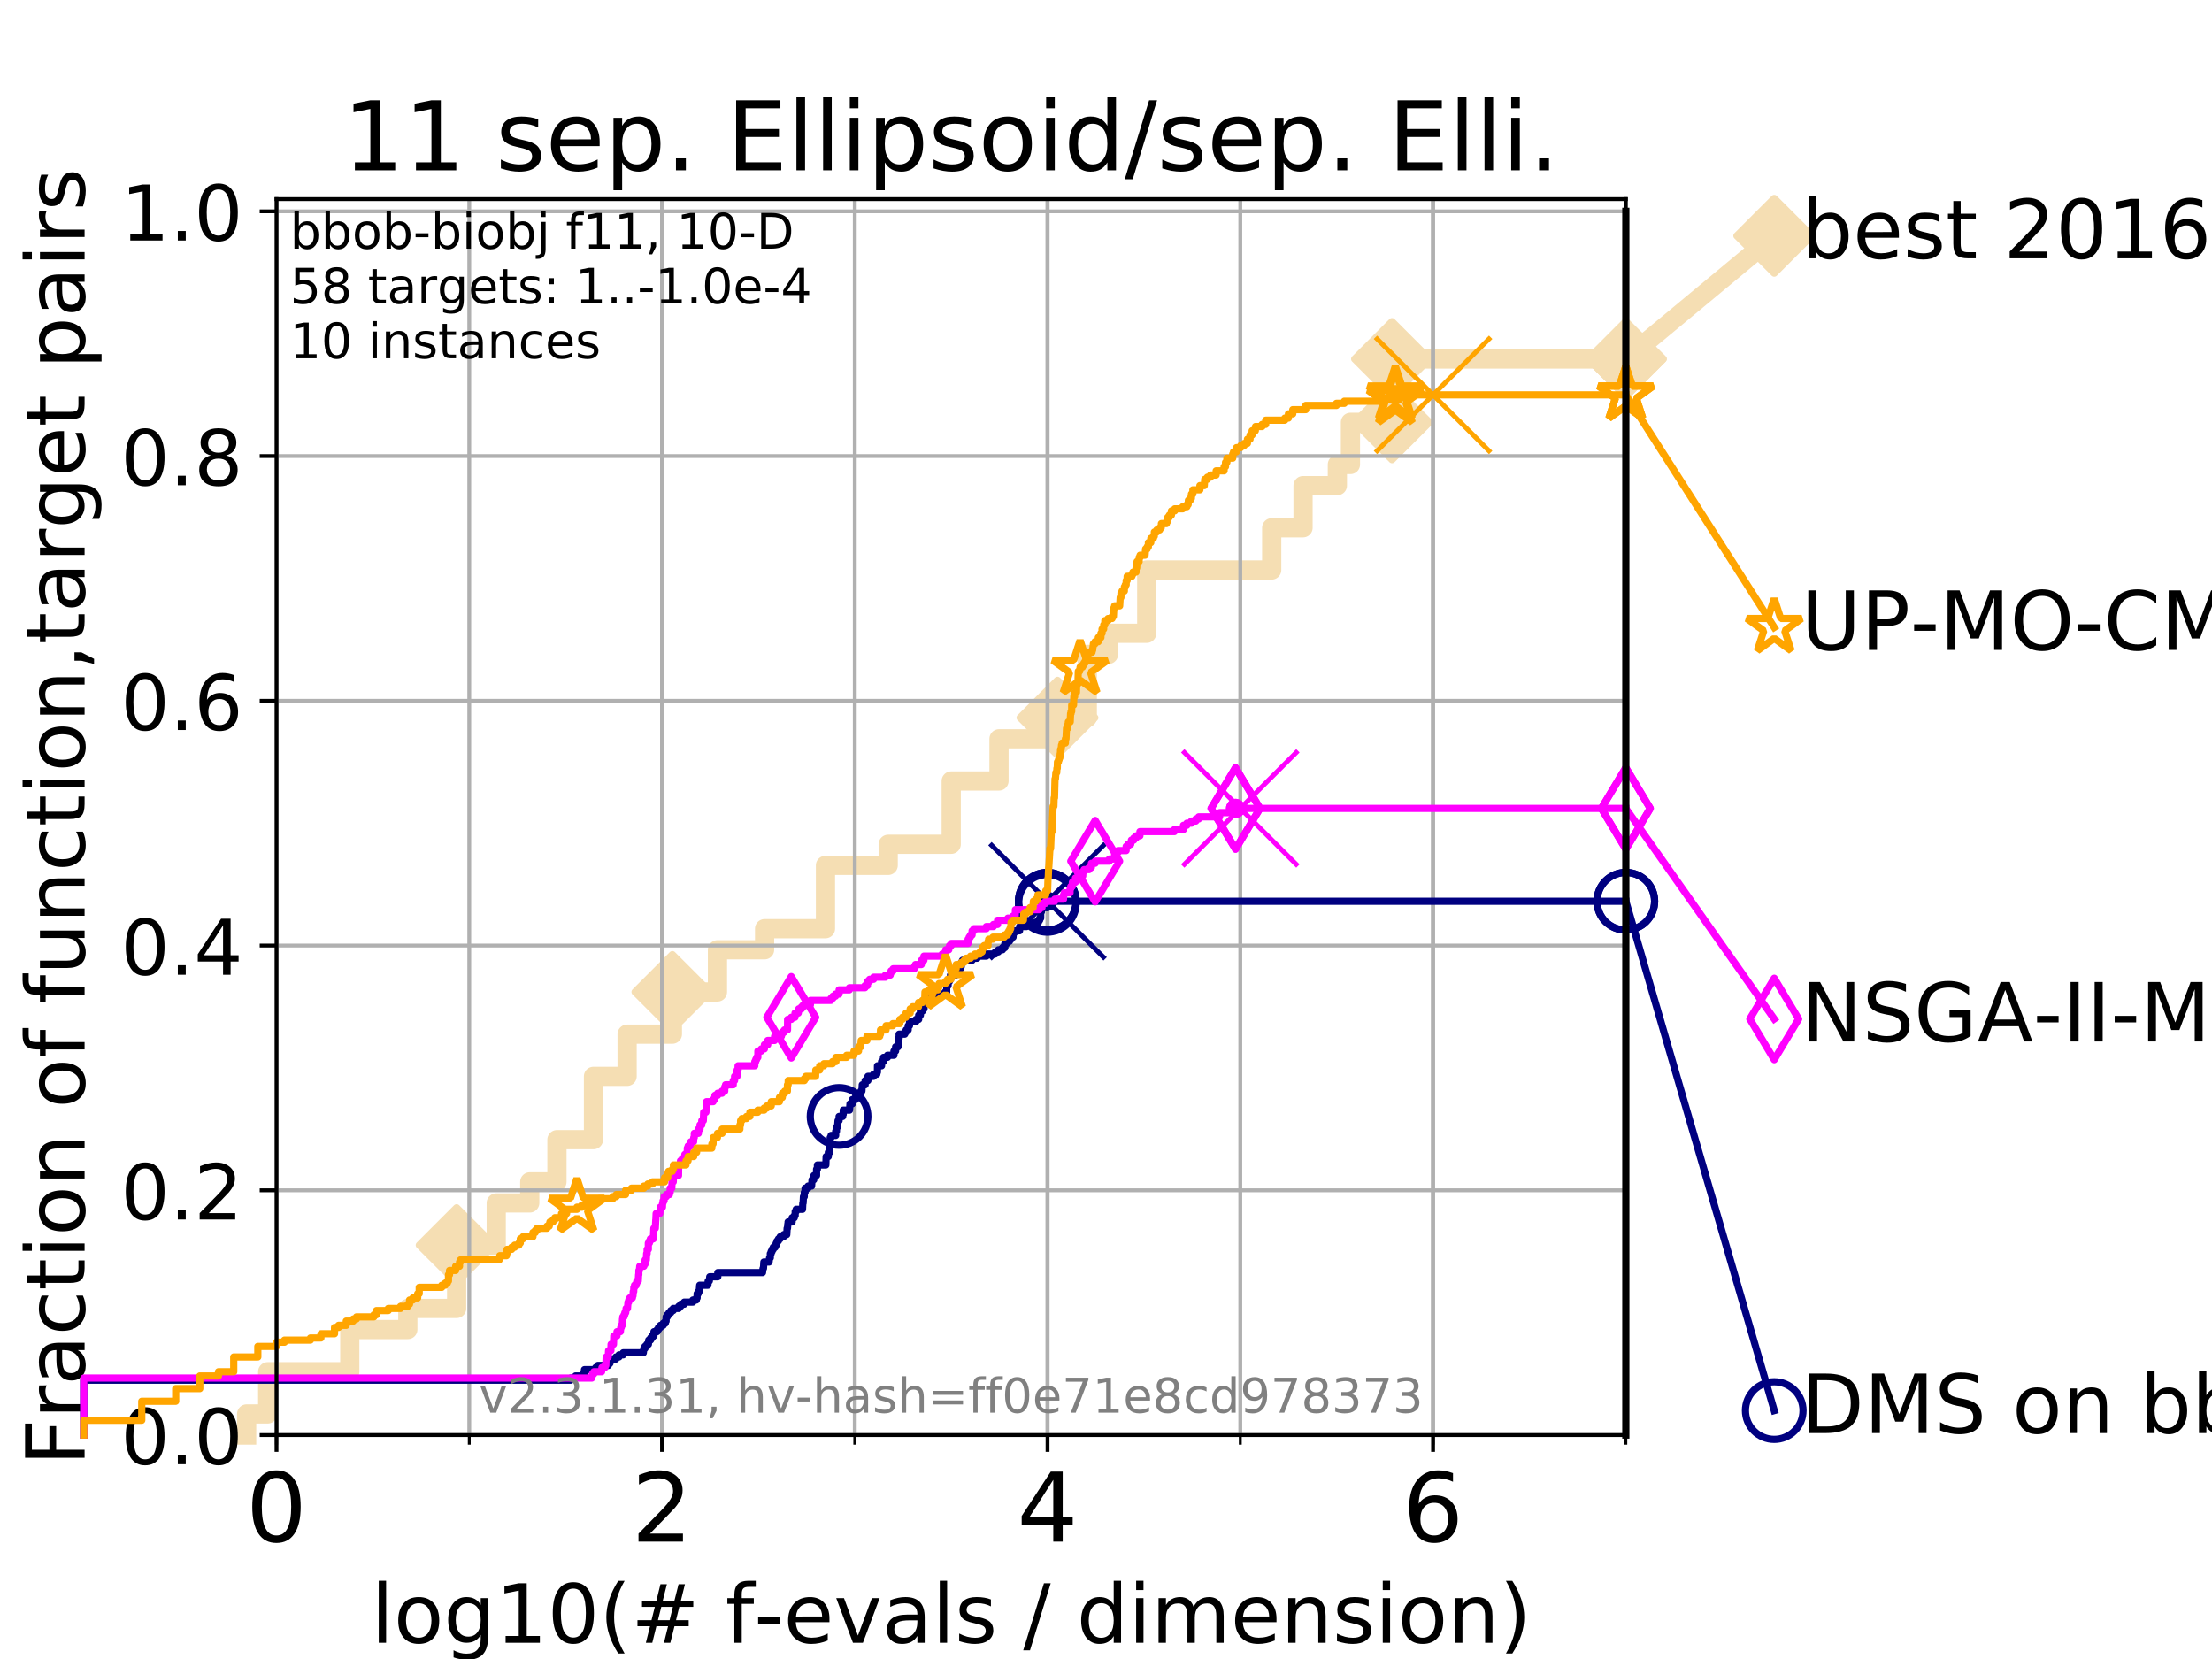 <?xml version="1.0" encoding="utf-8" standalone="no"?>
<!DOCTYPE svg PUBLIC "-//W3C//DTD SVG 1.1//EN"
  "http://www.w3.org/Graphics/SVG/1.1/DTD/svg11.dtd">
<!-- Created with matplotlib (https://matplotlib.org/) -->
<svg height="345.6pt" version="1.1" viewBox="0 0 460.8 345.6" width="460.8pt" xmlns="http://www.w3.org/2000/svg" xmlns:xlink="http://www.w3.org/1999/xlink">
 <defs>
  <style type="text/css">
*{stroke-linecap:butt;stroke-linejoin:round;}
  </style>
 </defs>
 <g id="figure_1">
  <g id="patch_1">
   <path d="M 0 345.6 
L 460.8 345.6 
L 460.8 0 
L 0 0 
z
" style="fill:#ffffff;"/>
  </g>
  <g id="axes_1">
   <g id="patch_2">
    <path d="M 57.6 298.944 
L 338.688 298.944 
L 338.688 41.472 
L 57.6 41.472 
z
" style="fill:#ffffff;"/>
   </g>
   <g id="line2d_1">
    <path d="M 51.38 298.944 
L 51.38 294.549 
L 55.763 294.549 
L 55.763 285.758 
L 72.868 285.758 
L 72.868 276.968 
L 84.956 276.968 
L 84.956 272.573 
L 95.125 272.573 
L 95.125 259.387 
L 103.372 259.387 
L 103.372 250.597 
L 110.359 250.597 
L 110.359 246.201 
L 116.02 246.201 
L 116.02 237.411 
L 123.633 237.411 
L 123.633 224.225 
L 130.638 224.225 
L 130.638 215.435 
L 140.073 215.435 
L 140.073 206.644 
L 149.459 206.644 
L 149.459 197.854 
L 159.278 197.854 
L 159.278 193.459 
L 171.96 193.459 
L 171.96 180.273 
L 185.027 180.273 
L 185.027 175.878 
L 198.154 175.878 
L 198.154 162.692 
L 208.113 162.692 
L 208.113 153.902 
L 220.289 153.902 
L 220.289 149.507 
L 226.506 149.507 
L 226.506 136.321 
L 230.914 136.321 
L 230.914 131.926 
L 238.887 131.926 
L 238.887 118.74 
L 264.919 118.74 
L 264.919 109.95 
L 271.447 109.95 
L 271.447 101.159 
L 278.599 101.159 
L 278.599 96.764 
L 281.322 96.764 
L 281.322 87.973 
L 289.981 87.973 
L 289.981 74.788 
L 338.688 74.788 
" style="fill:none;stroke:#f5deb3;stroke-linecap:square;stroke-width:4;"/>
   </g>
   <g id="line2d_2">
    <defs>
     <path d="M 0 7.778 
L 7.778 0 
L 0 -7.778 
L -7.778 0 
z
" id="m0f1b097e92" style="stroke:#f5deb3;stroke-linejoin:miter;stroke-width:1.5;"/>
    </defs>
    <g>
     <use style="fill:#f5deb3;stroke:#f5deb3;stroke-linejoin:miter;stroke-width:1.5;" x="95.125" xlink:href="#m0f1b097e92" y="259.387"/>
     <use style="fill:#f5deb3;stroke:#f5deb3;stroke-linejoin:miter;stroke-width:1.5;" x="140.073" xlink:href="#m0f1b097e92" y="206.644"/>
     <use style="fill:#f5deb3;stroke:#f5deb3;stroke-linejoin:miter;stroke-width:1.5;" x="220.289" xlink:href="#m0f1b097e92" y="149.507"/>
     <use style="fill:#f5deb3;stroke:#f5deb3;stroke-linejoin:miter;stroke-width:1.5;" x="289.981" xlink:href="#m0f1b097e92" y="87.973"/>
     <use style="fill:#f5deb3;stroke:#f5deb3;stroke-linejoin:miter;stroke-width:1.5;" x="289.981" xlink:href="#m0f1b097e92" y="74.788"/>
     <use style="fill:#f5deb3;stroke:#f5deb3;stroke-linejoin:miter;stroke-width:1.5;" x="338.688" xlink:href="#m0f1b097e92" y="74.788"/>
    </g>
   </g>
   <g id="line2d_3">
    <path style="fill:none;stroke:#f5deb3;stroke-linecap:square;stroke-width:4;"/>
    <g/>
   </g>
   <g id="line2d_4">
    <path d="M 338.688 74.788 
L 369.608 49.12 
" style="fill:none;stroke:#f5deb3;stroke-linecap:square;stroke-width:4;"/>
    <g>
     <use style="fill:#f5deb3;stroke:#f5deb3;stroke-linejoin:miter;stroke-width:1.5;" x="338.688" xlink:href="#m0f1b097e92" y="74.788"/>
     <use style="fill:#f5deb3;stroke:#f5deb3;stroke-linejoin:miter;stroke-width:1.5;" x="369.608" xlink:href="#m0f1b097e92" y="49.12"/>
    </g>
   </g>
   <g id="matplotlib.axis_1">
    <g id="xtick_1">
     <g id="line2d_5">
      <path clip-path="url(#p6185308720)" d="M 57.6 298.944 
L 57.6 41.472 
" style="fill:none;stroke:#b0b0b0;stroke-linecap:square;stroke-width:0.8;"/>
     </g>
     <g id="line2d_6">
      <defs>
       <path d="M 0 0 
L 0 3.5 
" id="mfa410049ef" style="stroke:#000000;stroke-width:0.8;"/>
      </defs>
      <g>
       <use style="stroke:#000000;stroke-width:0.8;" x="57.6" xlink:href="#mfa410049ef" y="298.944"/>
      </g>
     </g>
     <g id="text_1">
      <!-- 0 -->
      <defs>
       <path d="M 31.781 66.406 
Q 24.172 66.406 20.328 58.906 
Q 16.5 51.422 16.5 36.375 
Q 16.5 21.391 20.328 13.891 
Q 24.172 6.391 31.781 6.391 
Q 39.453 6.391 43.281 13.891 
Q 47.125 21.391 47.125 36.375 
Q 47.125 51.422 43.281 58.906 
Q 39.453 66.406 31.781 66.406 
z
M 31.781 74.219 
Q 44.047 74.219 50.516 64.516 
Q 56.984 54.828 56.984 36.375 
Q 56.984 17.969 50.516 8.266 
Q 44.047 -1.422 31.781 -1.422 
Q 19.531 -1.422 13.062 8.266 
Q 6.594 17.969 6.594 36.375 
Q 6.594 54.828 13.062 64.516 
Q 19.531 74.219 31.781 74.219 
z
" id="DejaVuSans-48"/>
      </defs>
      <g transform="translate(51.237 321.141)scale(0.2 -0.2)">
       <use xlink:href="#DejaVuSans-48"/>
      </g>
     </g>
    </g>
    <g id="xtick_2">
     <g id="line2d_7">
      <path clip-path="url(#p6185308720)" d="M 137.911 298.944 
L 137.911 41.472 
" style="fill:none;stroke:#b0b0b0;stroke-linecap:square;stroke-width:0.8;"/>
     </g>
     <g id="line2d_8">
      <g>
       <use style="stroke:#000000;stroke-width:0.8;" x="137.911" xlink:href="#mfa410049ef" y="298.944"/>
      </g>
     </g>
     <g id="text_2">
      <!-- 2 -->
      <defs>
       <path d="M 19.188 8.297 
L 53.609 8.297 
L 53.609 0 
L 7.328 0 
L 7.328 8.297 
Q 12.938 14.109 22.625 23.891 
Q 32.328 33.688 34.812 36.531 
Q 39.547 41.844 41.422 45.531 
Q 43.312 49.219 43.312 52.781 
Q 43.312 58.594 39.234 62.25 
Q 35.156 65.922 28.609 65.922 
Q 23.969 65.922 18.812 64.312 
Q 13.672 62.703 7.812 59.422 
L 7.812 69.391 
Q 13.766 71.781 18.938 73 
Q 24.125 74.219 28.422 74.219 
Q 39.75 74.219 46.484 68.547 
Q 53.219 62.891 53.219 53.422 
Q 53.219 48.922 51.531 44.891 
Q 49.859 40.875 45.406 35.406 
Q 44.188 33.984 37.641 27.219 
Q 31.109 20.453 19.188 8.297 
z
" id="DejaVuSans-50"/>
      </defs>
      <g transform="translate(131.548 321.141)scale(0.2 -0.2)">
       <use xlink:href="#DejaVuSans-50"/>
      </g>
     </g>
    </g>
    <g id="xtick_3">
     <g id="line2d_9">
      <path clip-path="url(#p6185308720)" d="M 218.222 298.944 
L 218.222 41.472 
" style="fill:none;stroke:#b0b0b0;stroke-linecap:square;stroke-width:0.8;"/>
     </g>
     <g id="line2d_10">
      <g>
       <use style="stroke:#000000;stroke-width:0.8;" x="218.222" xlink:href="#mfa410049ef" y="298.944"/>
      </g>
     </g>
     <g id="text_3">
      <!-- 4 -->
      <defs>
       <path d="M 37.797 64.312 
L 12.891 25.391 
L 37.797 25.391 
z
M 35.203 72.906 
L 47.609 72.906 
L 47.609 25.391 
L 58.016 25.391 
L 58.016 17.188 
L 47.609 17.188 
L 47.609 0 
L 37.797 0 
L 37.797 17.188 
L 4.891 17.188 
L 4.891 26.703 
z
" id="DejaVuSans-52"/>
      </defs>
      <g transform="translate(211.859 321.141)scale(0.2 -0.2)">
       <use xlink:href="#DejaVuSans-52"/>
      </g>
     </g>
    </g>
    <g id="xtick_4">
     <g id="line2d_11">
      <path clip-path="url(#p6185308720)" d="M 298.533 298.944 
L 298.533 41.472 
" style="fill:none;stroke:#b0b0b0;stroke-linecap:square;stroke-width:0.8;"/>
     </g>
     <g id="line2d_12">
      <g>
       <use style="stroke:#000000;stroke-width:0.8;" x="298.533" xlink:href="#mfa410049ef" y="298.944"/>
      </g>
     </g>
     <g id="text_4">
      <!-- 6 -->
      <defs>
       <path d="M 33.016 40.375 
Q 26.375 40.375 22.484 35.828 
Q 18.609 31.297 18.609 23.391 
Q 18.609 15.531 22.484 10.953 
Q 26.375 6.391 33.016 6.391 
Q 39.656 6.391 43.531 10.953 
Q 47.406 15.531 47.406 23.391 
Q 47.406 31.297 43.531 35.828 
Q 39.656 40.375 33.016 40.375 
z
M 52.594 71.297 
L 52.594 62.312 
Q 48.875 64.062 45.094 64.984 
Q 41.312 65.922 37.594 65.922 
Q 27.828 65.922 22.672 59.328 
Q 17.531 52.734 16.797 39.406 
Q 19.672 43.656 24.016 45.922 
Q 28.375 48.188 33.594 48.188 
Q 44.578 48.188 50.953 41.516 
Q 57.328 34.859 57.328 23.391 
Q 57.328 12.156 50.688 5.359 
Q 44.047 -1.422 33.016 -1.422 
Q 20.359 -1.422 13.672 8.266 
Q 6.984 17.969 6.984 36.375 
Q 6.984 53.656 15.188 63.938 
Q 23.391 74.219 37.203 74.219 
Q 40.922 74.219 44.703 73.484 
Q 48.484 72.75 52.594 71.297 
z
" id="DejaVuSans-54"/>
      </defs>
      <g transform="translate(292.17 321.141)scale(0.2 -0.2)">
       <use xlink:href="#DejaVuSans-54"/>
      </g>
     </g>
    </g>
    <g id="xtick_5">
     <g id="line2d_13">
      <path clip-path="url(#p6185308720)" d="M 57.6 298.944 
L 57.6 41.472 
" style="fill:none;stroke:#b0b0b0;stroke-linecap:square;stroke-width:0.8;"/>
     </g>
     <g id="line2d_14">
      <defs>
       <path d="M 0 0 
L 0 2 
" id="m252d33a5b2" style="stroke:#000000;stroke-width:0.6;"/>
      </defs>
      <g>
       <use style="stroke:#000000;stroke-width:0.6;" x="57.6" xlink:href="#m252d33a5b2" y="298.944"/>
      </g>
     </g>
    </g>
    <g id="xtick_6">
     <g id="line2d_15">
      <path clip-path="url(#p6185308720)" d="M 97.755 298.944 
L 97.755 41.472 
" style="fill:none;stroke:#b0b0b0;stroke-linecap:square;stroke-width:0.8;"/>
     </g>
     <g id="line2d_16">
      <g>
       <use style="stroke:#000000;stroke-width:0.6;" x="97.755" xlink:href="#m252d33a5b2" y="298.944"/>
      </g>
     </g>
    </g>
    <g id="xtick_7">
     <g id="line2d_17">
      <path clip-path="url(#p6185308720)" d="M 137.911 298.944 
L 137.911 41.472 
" style="fill:none;stroke:#b0b0b0;stroke-linecap:square;stroke-width:0.8;"/>
     </g>
     <g id="line2d_18">
      <g>
       <use style="stroke:#000000;stroke-width:0.6;" x="137.911" xlink:href="#m252d33a5b2" y="298.944"/>
      </g>
     </g>
    </g>
    <g id="xtick_8">
     <g id="line2d_19">
      <path clip-path="url(#p6185308720)" d="M 178.066 298.944 
L 178.066 41.472 
" style="fill:none;stroke:#b0b0b0;stroke-linecap:square;stroke-width:0.8;"/>
     </g>
     <g id="line2d_20">
      <g>
       <use style="stroke:#000000;stroke-width:0.6;" x="178.066" xlink:href="#m252d33a5b2" y="298.944"/>
      </g>
     </g>
    </g>
    <g id="xtick_9">
     <g id="line2d_21">
      <path clip-path="url(#p6185308720)" d="M 218.222 298.944 
L 218.222 41.472 
" style="fill:none;stroke:#b0b0b0;stroke-linecap:square;stroke-width:0.8;"/>
     </g>
     <g id="line2d_22">
      <g>
       <use style="stroke:#000000;stroke-width:0.6;" x="218.222" xlink:href="#m252d33a5b2" y="298.944"/>
      </g>
     </g>
    </g>
    <g id="xtick_10">
     <g id="line2d_23">
      <path clip-path="url(#p6185308720)" d="M 258.377 298.944 
L 258.377 41.472 
" style="fill:none;stroke:#b0b0b0;stroke-linecap:square;stroke-width:0.8;"/>
     </g>
     <g id="line2d_24">
      <g>
       <use style="stroke:#000000;stroke-width:0.6;" x="258.377" xlink:href="#m252d33a5b2" y="298.944"/>
      </g>
     </g>
    </g>
    <g id="xtick_11">
     <g id="line2d_25">
      <path clip-path="url(#p6185308720)" d="M 298.533 298.944 
L 298.533 41.472 
" style="fill:none;stroke:#b0b0b0;stroke-linecap:square;stroke-width:0.8;"/>
     </g>
     <g id="line2d_26">
      <g>
       <use style="stroke:#000000;stroke-width:0.6;" x="298.533" xlink:href="#m252d33a5b2" y="298.944"/>
      </g>
     </g>
    </g>
    <g id="xtick_12">
     <g id="line2d_27">
      <path clip-path="url(#p6185308720)" d="M 338.688 298.944 
L 338.688 41.472 
" style="fill:none;stroke:#b0b0b0;stroke-linecap:square;stroke-width:0.8;"/>
     </g>
     <g id="line2d_28">
      <g>
       <use style="stroke:#000000;stroke-width:0.6;" x="338.688" xlink:href="#m252d33a5b2" y="298.944"/>
      </g>
     </g>
    </g>
    <g id="text_5">
     <!-- log10(# f-evals / dimension) -->
     <defs>
      <path d="M 9.422 75.984 
L 18.406 75.984 
L 18.406 0 
L 9.422 0 
z
" id="DejaVuSans-108"/>
      <path d="M 30.609 48.391 
Q 23.391 48.391 19.188 42.75 
Q 14.984 37.109 14.984 27.297 
Q 14.984 17.484 19.156 11.844 
Q 23.344 6.203 30.609 6.203 
Q 37.797 6.203 41.984 11.859 
Q 46.188 17.531 46.188 27.297 
Q 46.188 37.016 41.984 42.703 
Q 37.797 48.391 30.609 48.391 
z
M 30.609 56 
Q 42.328 56 49.016 48.375 
Q 55.719 40.766 55.719 27.297 
Q 55.719 13.875 49.016 6.219 
Q 42.328 -1.422 30.609 -1.422 
Q 18.844 -1.422 12.172 6.219 
Q 5.516 13.875 5.516 27.297 
Q 5.516 40.766 12.172 48.375 
Q 18.844 56 30.609 56 
z
" id="DejaVuSans-111"/>
      <path d="M 45.406 27.984 
Q 45.406 37.75 41.375 43.109 
Q 37.359 48.484 30.078 48.484 
Q 22.859 48.484 18.828 43.109 
Q 14.797 37.75 14.797 27.984 
Q 14.797 18.266 18.828 12.891 
Q 22.859 7.516 30.078 7.516 
Q 37.359 7.516 41.375 12.891 
Q 45.406 18.266 45.406 27.984 
z
M 54.391 6.781 
Q 54.391 -7.172 48.188 -13.984 
Q 42 -20.797 29.203 -20.797 
Q 24.469 -20.797 20.266 -20.094 
Q 16.062 -19.391 12.109 -17.922 
L 12.109 -9.188 
Q 16.062 -11.328 19.922 -12.344 
Q 23.781 -13.375 27.781 -13.375 
Q 36.625 -13.375 41.016 -8.766 
Q 45.406 -4.156 45.406 5.172 
L 45.406 9.625 
Q 42.625 4.781 38.281 2.391 
Q 33.938 0 27.875 0 
Q 17.828 0 11.672 7.656 
Q 5.516 15.328 5.516 27.984 
Q 5.516 40.672 11.672 48.328 
Q 17.828 56 27.875 56 
Q 33.938 56 38.281 53.609 
Q 42.625 51.219 45.406 46.391 
L 45.406 54.688 
L 54.391 54.688 
z
" id="DejaVuSans-103"/>
      <path d="M 12.406 8.297 
L 28.516 8.297 
L 28.516 63.922 
L 10.984 60.406 
L 10.984 69.391 
L 28.422 72.906 
L 38.281 72.906 
L 38.281 8.297 
L 54.391 8.297 
L 54.391 0 
L 12.406 0 
z
" id="DejaVuSans-49"/>
      <path d="M 31 75.875 
Q 24.469 64.656 21.281 53.656 
Q 18.109 42.672 18.109 31.391 
Q 18.109 20.125 21.312 9.062 
Q 24.516 -2 31 -13.188 
L 23.188 -13.188 
Q 15.875 -1.703 12.234 9.375 
Q 8.594 20.453 8.594 31.391 
Q 8.594 42.281 12.203 53.312 
Q 15.828 64.359 23.188 75.875 
z
" id="DejaVuSans-40"/>
      <path d="M 51.125 44 
L 36.922 44 
L 32.812 27.688 
L 47.125 27.688 
z
M 43.797 71.781 
L 38.719 51.516 
L 52.984 51.516 
L 58.109 71.781 
L 65.922 71.781 
L 60.891 51.516 
L 76.125 51.516 
L 76.125 44 
L 58.984 44 
L 54.984 27.688 
L 70.516 27.688 
L 70.516 20.219 
L 53.078 20.219 
L 48 0 
L 40.188 0 
L 45.219 20.219 
L 30.906 20.219 
L 25.875 0 
L 18.016 0 
L 23.094 20.219 
L 7.719 20.219 
L 7.719 27.688 
L 24.906 27.688 
L 29 44 
L 13.281 44 
L 13.281 51.516 
L 30.906 51.516 
L 35.891 71.781 
z
" id="DejaVuSans-35"/>
      <path id="DejaVuSans-32"/>
      <path d="M 37.109 75.984 
L 37.109 68.5 
L 28.516 68.5 
Q 23.688 68.5 21.797 66.547 
Q 19.922 64.594 19.922 59.516 
L 19.922 54.688 
L 34.719 54.688 
L 34.719 47.703 
L 19.922 47.703 
L 19.922 0 
L 10.891 0 
L 10.891 47.703 
L 2.297 47.703 
L 2.297 54.688 
L 10.891 54.688 
L 10.891 58.5 
Q 10.891 67.625 15.141 71.797 
Q 19.391 75.984 28.609 75.984 
z
" id="DejaVuSans-102"/>
      <path d="M 4.891 31.391 
L 31.203 31.391 
L 31.203 23.391 
L 4.891 23.391 
z
" id="DejaVuSans-45"/>
      <path d="M 56.203 29.594 
L 56.203 25.203 
L 14.891 25.203 
Q 15.484 15.922 20.484 11.062 
Q 25.484 6.203 34.422 6.203 
Q 39.594 6.203 44.453 7.469 
Q 49.312 8.734 54.109 11.281 
L 54.109 2.781 
Q 49.266 0.734 44.188 -0.344 
Q 39.109 -1.422 33.891 -1.422 
Q 20.797 -1.422 13.156 6.188 
Q 5.516 13.812 5.516 26.812 
Q 5.516 40.234 12.766 48.109 
Q 20.016 56 32.328 56 
Q 43.359 56 49.781 48.891 
Q 56.203 41.797 56.203 29.594 
z
M 47.219 32.234 
Q 47.125 39.594 43.094 43.984 
Q 39.062 48.391 32.422 48.391 
Q 24.906 48.391 20.391 44.141 
Q 15.875 39.891 15.188 32.172 
z
" id="DejaVuSans-101"/>
      <path d="M 2.984 54.688 
L 12.5 54.688 
L 29.594 8.797 
L 46.688 54.688 
L 56.203 54.688 
L 35.688 0 
L 23.484 0 
z
" id="DejaVuSans-118"/>
      <path d="M 34.281 27.484 
Q 23.391 27.484 19.188 25 
Q 14.984 22.516 14.984 16.5 
Q 14.984 11.719 18.141 8.906 
Q 21.297 6.109 26.703 6.109 
Q 34.188 6.109 38.703 11.406 
Q 43.219 16.703 43.219 25.484 
L 43.219 27.484 
z
M 52.203 31.203 
L 52.203 0 
L 43.219 0 
L 43.219 8.297 
Q 40.141 3.328 35.547 0.953 
Q 30.953 -1.422 24.312 -1.422 
Q 15.922 -1.422 10.953 3.297 
Q 6 8.016 6 15.922 
Q 6 25.141 12.172 29.828 
Q 18.359 34.516 30.609 34.516 
L 43.219 34.516 
L 43.219 35.406 
Q 43.219 41.609 39.141 45 
Q 35.062 48.391 27.688 48.391 
Q 23 48.391 18.547 47.266 
Q 14.109 46.141 10.016 43.891 
L 10.016 52.203 
Q 14.938 54.109 19.578 55.047 
Q 24.219 56 28.609 56 
Q 40.484 56 46.344 49.844 
Q 52.203 43.703 52.203 31.203 
z
" id="DejaVuSans-97"/>
      <path d="M 44.281 53.078 
L 44.281 44.578 
Q 40.484 46.531 36.375 47.5 
Q 32.281 48.484 27.875 48.484 
Q 21.188 48.484 17.844 46.438 
Q 14.5 44.391 14.5 40.281 
Q 14.5 37.156 16.891 35.375 
Q 19.281 33.594 26.516 31.984 
L 29.594 31.297 
Q 39.156 29.25 43.188 25.516 
Q 47.219 21.781 47.219 15.094 
Q 47.219 7.469 41.188 3.016 
Q 35.156 -1.422 24.609 -1.422 
Q 20.219 -1.422 15.453 -0.562 
Q 10.688 0.297 5.422 2 
L 5.422 11.281 
Q 10.406 8.688 15.234 7.391 
Q 20.062 6.109 24.812 6.109 
Q 31.156 6.109 34.562 8.281 
Q 37.984 10.453 37.984 14.406 
Q 37.984 18.062 35.516 20.016 
Q 33.062 21.969 24.703 23.781 
L 21.578 24.516 
Q 13.234 26.266 9.516 29.906 
Q 5.812 33.547 5.812 39.891 
Q 5.812 47.609 11.281 51.797 
Q 16.75 56 26.812 56 
Q 31.781 56 36.172 55.266 
Q 40.578 54.547 44.281 53.078 
z
" id="DejaVuSans-115"/>
      <path d="M 25.391 72.906 
L 33.688 72.906 
L 8.297 -9.281 
L 0 -9.281 
z
" id="DejaVuSans-47"/>
      <path d="M 45.406 46.391 
L 45.406 75.984 
L 54.391 75.984 
L 54.391 0 
L 45.406 0 
L 45.406 8.203 
Q 42.578 3.328 38.25 0.953 
Q 33.938 -1.422 27.875 -1.422 
Q 17.969 -1.422 11.734 6.484 
Q 5.516 14.406 5.516 27.297 
Q 5.516 40.188 11.734 48.094 
Q 17.969 56 27.875 56 
Q 33.938 56 38.25 53.625 
Q 42.578 51.266 45.406 46.391 
z
M 14.797 27.297 
Q 14.797 17.391 18.875 11.75 
Q 22.953 6.109 30.078 6.109 
Q 37.203 6.109 41.297 11.75 
Q 45.406 17.391 45.406 27.297 
Q 45.406 37.203 41.297 42.844 
Q 37.203 48.484 30.078 48.484 
Q 22.953 48.484 18.875 42.844 
Q 14.797 37.203 14.797 27.297 
z
" id="DejaVuSans-100"/>
      <path d="M 9.422 54.688 
L 18.406 54.688 
L 18.406 0 
L 9.422 0 
z
M 9.422 75.984 
L 18.406 75.984 
L 18.406 64.594 
L 9.422 64.594 
z
" id="DejaVuSans-105"/>
      <path d="M 52 44.188 
Q 55.375 50.25 60.062 53.125 
Q 64.75 56 71.094 56 
Q 79.641 56 84.281 50.016 
Q 88.922 44.047 88.922 33.016 
L 88.922 0 
L 79.891 0 
L 79.891 32.719 
Q 79.891 40.578 77.094 44.375 
Q 74.312 48.188 68.609 48.188 
Q 61.625 48.188 57.562 43.547 
Q 53.516 38.922 53.516 30.906 
L 53.516 0 
L 44.484 0 
L 44.484 32.719 
Q 44.484 40.625 41.703 44.406 
Q 38.922 48.188 33.109 48.188 
Q 26.219 48.188 22.156 43.531 
Q 18.109 38.875 18.109 30.906 
L 18.109 0 
L 9.078 0 
L 9.078 54.688 
L 18.109 54.688 
L 18.109 46.188 
Q 21.188 51.219 25.484 53.609 
Q 29.781 56 35.688 56 
Q 41.656 56 45.828 52.969 
Q 50 49.953 52 44.188 
z
" id="DejaVuSans-109"/>
      <path d="M 54.891 33.016 
L 54.891 0 
L 45.906 0 
L 45.906 32.719 
Q 45.906 40.484 42.875 44.328 
Q 39.844 48.188 33.797 48.188 
Q 26.516 48.188 22.312 43.547 
Q 18.109 38.922 18.109 30.906 
L 18.109 0 
L 9.078 0 
L 9.078 54.688 
L 18.109 54.688 
L 18.109 46.188 
Q 21.344 51.125 25.703 53.562 
Q 30.078 56 35.797 56 
Q 45.219 56 50.047 50.172 
Q 54.891 44.344 54.891 33.016 
z
" id="DejaVuSans-110"/>
      <path d="M 8.016 75.875 
L 15.828 75.875 
Q 23.141 64.359 26.781 53.312 
Q 30.422 42.281 30.422 31.391 
Q 30.422 20.453 26.781 9.375 
Q 23.141 -1.703 15.828 -13.188 
L 8.016 -13.188 
Q 14.5 -2 17.703 9.062 
Q 20.906 20.125 20.906 31.391 
Q 20.906 42.672 17.703 53.656 
Q 14.5 64.656 8.016 75.875 
z
" id="DejaVuSans-41"/>
     </defs>
     <g transform="translate(77.303 342.218)scale(0.17 -0.17)">
      <use xlink:href="#DejaVuSans-108"/>
      <use x="27.783" xlink:href="#DejaVuSans-111"/>
      <use x="88.965" xlink:href="#DejaVuSans-103"/>
      <use x="152.441" xlink:href="#DejaVuSans-49"/>
      <use x="216.064" xlink:href="#DejaVuSans-48"/>
      <use x="279.688" xlink:href="#DejaVuSans-40"/>
      <use x="318.701" xlink:href="#DejaVuSans-35"/>
      <use x="402.49" xlink:href="#DejaVuSans-32"/>
      <use x="434.277" xlink:href="#DejaVuSans-102"/>
      <use x="469.404" xlink:href="#DejaVuSans-45"/>
      <use x="505.488" xlink:href="#DejaVuSans-101"/>
      <use x="567.012" xlink:href="#DejaVuSans-118"/>
      <use x="626.191" xlink:href="#DejaVuSans-97"/>
      <use x="687.471" xlink:href="#DejaVuSans-108"/>
      <use x="715.254" xlink:href="#DejaVuSans-115"/>
      <use x="767.354" xlink:href="#DejaVuSans-32"/>
      <use x="799.141" xlink:href="#DejaVuSans-47"/>
      <use x="832.832" xlink:href="#DejaVuSans-32"/>
      <use x="864.619" xlink:href="#DejaVuSans-100"/>
      <use x="928.096" xlink:href="#DejaVuSans-105"/>
      <use x="955.879" xlink:href="#DejaVuSans-109"/>
      <use x="1053.291" xlink:href="#DejaVuSans-101"/>
      <use x="1114.814" xlink:href="#DejaVuSans-110"/>
      <use x="1178.193" xlink:href="#DejaVuSans-115"/>
      <use x="1230.293" xlink:href="#DejaVuSans-105"/>
      <use x="1258.076" xlink:href="#DejaVuSans-111"/>
      <use x="1319.258" xlink:href="#DejaVuSans-110"/>
      <use x="1382.637" xlink:href="#DejaVuSans-41"/>
     </g>
    </g>
   </g>
   <g id="matplotlib.axis_2">
    <g id="ytick_1">
     <g id="line2d_29">
      <path clip-path="url(#p6185308720)" d="M 57.6 298.944 
L 338.688 298.944 
" style="fill:none;stroke:#b0b0b0;stroke-linecap:square;stroke-width:0.8;"/>
     </g>
     <g id="line2d_30">
      <defs>
       <path d="M 0 0 
L -3.5 0 
" id="md9090e1d1f" style="stroke:#000000;stroke-width:0.8;"/>
      </defs>
      <g>
       <use style="stroke:#000000;stroke-width:0.8;" x="57.6" xlink:href="#md9090e1d1f" y="298.944"/>
      </g>
     </g>
     <g id="text_6">
      <!-- 0.0 -->
      <defs>
       <path d="M 10.688 12.406 
L 21 12.406 
L 21 0 
L 10.688 0 
z
" id="DejaVuSans-46"/>
      </defs>
      <g transform="translate(25.155 305.023)scale(0.16 -0.16)">
       <use xlink:href="#DejaVuSans-48"/>
       <use x="63.623" xlink:href="#DejaVuSans-46"/>
       <use x="95.41" xlink:href="#DejaVuSans-48"/>
      </g>
     </g>
    </g>
    <g id="ytick_2">
     <g id="line2d_31">
      <path clip-path="url(#p6185308720)" d="M 57.6 247.959 
L 338.688 247.959 
" style="fill:none;stroke:#b0b0b0;stroke-linecap:square;stroke-width:0.8;"/>
     </g>
     <g id="line2d_32">
      <g>
       <use style="stroke:#000000;stroke-width:0.8;" x="57.6" xlink:href="#md9090e1d1f" y="247.959"/>
      </g>
     </g>
     <g id="text_7">
      <!-- 0.2 -->
      <g transform="translate(25.155 254.038)scale(0.16 -0.16)">
       <use xlink:href="#DejaVuSans-48"/>
       <use x="63.623" xlink:href="#DejaVuSans-46"/>
       <use x="95.41" xlink:href="#DejaVuSans-50"/>
      </g>
     </g>
    </g>
    <g id="ytick_3">
     <g id="line2d_33">
      <path clip-path="url(#p6185308720)" d="M 57.6 196.975 
L 338.688 196.975 
" style="fill:none;stroke:#b0b0b0;stroke-linecap:square;stroke-width:0.8;"/>
     </g>
     <g id="line2d_34">
      <g>
       <use style="stroke:#000000;stroke-width:0.8;" x="57.6" xlink:href="#md9090e1d1f" y="196.975"/>
      </g>
     </g>
     <g id="text_8">
      <!-- 0.4 -->
      <g transform="translate(25.155 203.054)scale(0.16 -0.16)">
       <use xlink:href="#DejaVuSans-48"/>
       <use x="63.623" xlink:href="#DejaVuSans-46"/>
       <use x="95.41" xlink:href="#DejaVuSans-52"/>
      </g>
     </g>
    </g>
    <g id="ytick_4">
     <g id="line2d_35">
      <path clip-path="url(#p6185308720)" d="M 57.6 145.99 
L 338.688 145.99 
" style="fill:none;stroke:#b0b0b0;stroke-linecap:square;stroke-width:0.8;"/>
     </g>
     <g id="line2d_36">
      <g>
       <use style="stroke:#000000;stroke-width:0.8;" x="57.6" xlink:href="#md9090e1d1f" y="145.99"/>
      </g>
     </g>
     <g id="text_9">
      <!-- 0.6 -->
      <g transform="translate(25.155 152.069)scale(0.16 -0.16)">
       <use xlink:href="#DejaVuSans-48"/>
       <use x="63.623" xlink:href="#DejaVuSans-46"/>
       <use x="95.41" xlink:href="#DejaVuSans-54"/>
      </g>
     </g>
    </g>
    <g id="ytick_5">
     <g id="line2d_37">
      <path clip-path="url(#p6185308720)" d="M 57.6 95.006 
L 338.688 95.006 
" style="fill:none;stroke:#b0b0b0;stroke-linecap:square;stroke-width:0.8;"/>
     </g>
     <g id="line2d_38">
      <g>
       <use style="stroke:#000000;stroke-width:0.8;" x="57.6" xlink:href="#md9090e1d1f" y="95.006"/>
      </g>
     </g>
     <g id="text_10">
      <!-- 0.8 -->
      <defs>
       <path d="M 31.781 34.625 
Q 24.75 34.625 20.719 30.859 
Q 16.703 27.094 16.703 20.516 
Q 16.703 13.922 20.719 10.156 
Q 24.75 6.391 31.781 6.391 
Q 38.812 6.391 42.859 10.172 
Q 46.922 13.969 46.922 20.516 
Q 46.922 27.094 42.891 30.859 
Q 38.875 34.625 31.781 34.625 
z
M 21.922 38.812 
Q 15.578 40.375 12.031 44.719 
Q 8.5 49.078 8.5 55.328 
Q 8.5 64.062 14.719 69.141 
Q 20.953 74.219 31.781 74.219 
Q 42.672 74.219 48.875 69.141 
Q 55.078 64.062 55.078 55.328 
Q 55.078 49.078 51.531 44.719 
Q 48 40.375 41.703 38.812 
Q 48.828 37.156 52.797 32.312 
Q 56.781 27.484 56.781 20.516 
Q 56.781 9.906 50.312 4.234 
Q 43.844 -1.422 31.781 -1.422 
Q 19.734 -1.422 13.25 4.234 
Q 6.781 9.906 6.781 20.516 
Q 6.781 27.484 10.781 32.312 
Q 14.797 37.156 21.922 38.812 
z
M 18.312 54.391 
Q 18.312 48.734 21.844 45.562 
Q 25.391 42.391 31.781 42.391 
Q 38.141 42.391 41.719 45.562 
Q 45.312 48.734 45.312 54.391 
Q 45.312 60.062 41.719 63.234 
Q 38.141 66.406 31.781 66.406 
Q 25.391 66.406 21.844 63.234 
Q 18.312 60.062 18.312 54.391 
z
" id="DejaVuSans-56"/>
      </defs>
      <g transform="translate(25.155 101.085)scale(0.16 -0.16)">
       <use xlink:href="#DejaVuSans-48"/>
       <use x="63.623" xlink:href="#DejaVuSans-46"/>
       <use x="95.41" xlink:href="#DejaVuSans-56"/>
      </g>
     </g>
    </g>
    <g id="ytick_6">
     <g id="line2d_39">
      <path clip-path="url(#p6185308720)" d="M 57.6 44.021 
L 338.688 44.021 
" style="fill:none;stroke:#b0b0b0;stroke-linecap:square;stroke-width:0.8;"/>
     </g>
     <g id="line2d_40">
      <g>
       <use style="stroke:#000000;stroke-width:0.8;" x="57.6" xlink:href="#md9090e1d1f" y="44.021"/>
      </g>
     </g>
     <g id="text_11">
      <!-- 1.0 -->
      <g transform="translate(25.155 50.1)scale(0.16 -0.16)">
       <use xlink:href="#DejaVuSans-49"/>
       <use x="63.623" xlink:href="#DejaVuSans-46"/>
       <use x="95.41" xlink:href="#DejaVuSans-48"/>
      </g>
     </g>
    </g>
    <g id="text_12">
     <!-- Fraction of function,target pairs -->
     <defs>
      <path d="M 9.812 72.906 
L 51.703 72.906 
L 51.703 64.594 
L 19.672 64.594 
L 19.672 43.109 
L 48.578 43.109 
L 48.578 34.812 
L 19.672 34.812 
L 19.672 0 
L 9.812 0 
z
" id="DejaVuSans-70"/>
      <path d="M 41.109 46.297 
Q 39.594 47.172 37.812 47.578 
Q 36.031 48 33.891 48 
Q 26.266 48 22.188 43.047 
Q 18.109 38.094 18.109 28.812 
L 18.109 0 
L 9.078 0 
L 9.078 54.688 
L 18.109 54.688 
L 18.109 46.188 
Q 20.953 51.172 25.484 53.578 
Q 30.031 56 36.531 56 
Q 37.453 56 38.578 55.875 
Q 39.703 55.766 41.062 55.516 
z
" id="DejaVuSans-114"/>
      <path d="M 48.781 52.594 
L 48.781 44.188 
Q 44.969 46.297 41.141 47.344 
Q 37.312 48.391 33.406 48.391 
Q 24.656 48.391 19.812 42.844 
Q 14.984 37.312 14.984 27.297 
Q 14.984 17.281 19.812 11.734 
Q 24.656 6.203 33.406 6.203 
Q 37.312 6.203 41.141 7.25 
Q 44.969 8.297 48.781 10.406 
L 48.781 2.094 
Q 45.016 0.344 40.984 -0.531 
Q 36.969 -1.422 32.422 -1.422 
Q 20.062 -1.422 12.781 6.344 
Q 5.516 14.109 5.516 27.297 
Q 5.516 40.672 12.859 48.328 
Q 20.219 56 33.016 56 
Q 37.156 56 41.109 55.141 
Q 45.062 54.297 48.781 52.594 
z
" id="DejaVuSans-99"/>
      <path d="M 18.312 70.219 
L 18.312 54.688 
L 36.812 54.688 
L 36.812 47.703 
L 18.312 47.703 
L 18.312 18.016 
Q 18.312 11.328 20.141 9.422 
Q 21.969 7.516 27.594 7.516 
L 36.812 7.516 
L 36.812 0 
L 27.594 0 
Q 17.188 0 13.234 3.875 
Q 9.281 7.766 9.281 18.016 
L 9.281 47.703 
L 2.688 47.703 
L 2.688 54.688 
L 9.281 54.688 
L 9.281 70.219 
z
" id="DejaVuSans-116"/>
      <path d="M 8.5 21.578 
L 8.5 54.688 
L 17.484 54.688 
L 17.484 21.922 
Q 17.484 14.156 20.5 10.266 
Q 23.531 6.391 29.594 6.391 
Q 36.859 6.391 41.078 11.031 
Q 45.312 15.672 45.312 23.688 
L 45.312 54.688 
L 54.297 54.688 
L 54.297 0 
L 45.312 0 
L 45.312 8.406 
Q 42.047 3.422 37.719 1 
Q 33.406 -1.422 27.688 -1.422 
Q 18.266 -1.422 13.375 4.438 
Q 8.5 10.297 8.5 21.578 
z
M 31.109 56 
z
" id="DejaVuSans-117"/>
      <path d="M 11.719 12.406 
L 22.016 12.406 
L 22.016 4 
L 14.016 -11.625 
L 7.719 -11.625 
L 11.719 4 
z
" id="DejaVuSans-44"/>
      <path d="M 18.109 8.203 
L 18.109 -20.797 
L 9.078 -20.797 
L 9.078 54.688 
L 18.109 54.688 
L 18.109 46.391 
Q 20.953 51.266 25.266 53.625 
Q 29.594 56 35.594 56 
Q 45.562 56 51.781 48.094 
Q 58.016 40.188 58.016 27.297 
Q 58.016 14.406 51.781 6.484 
Q 45.562 -1.422 35.594 -1.422 
Q 29.594 -1.422 25.266 0.953 
Q 20.953 3.328 18.109 8.203 
z
M 48.688 27.297 
Q 48.688 37.203 44.609 42.844 
Q 40.531 48.484 33.406 48.484 
Q 26.266 48.484 22.188 42.844 
Q 18.109 37.203 18.109 27.297 
Q 18.109 17.391 22.188 11.75 
Q 26.266 6.109 33.406 6.109 
Q 40.531 6.109 44.609 11.75 
Q 48.688 17.391 48.688 27.297 
z
" id="DejaVuSans-112"/>
     </defs>
     <g transform="translate(17.62 305.347)rotate(-90)scale(0.17 -0.17)">
      <use xlink:href="#DejaVuSans-70"/>
      <use x="57.41" xlink:href="#DejaVuSans-114"/>
      <use x="98.523" xlink:href="#DejaVuSans-97"/>
      <use x="159.803" xlink:href="#DejaVuSans-99"/>
      <use x="214.783" xlink:href="#DejaVuSans-116"/>
      <use x="253.992" xlink:href="#DejaVuSans-105"/>
      <use x="281.775" xlink:href="#DejaVuSans-111"/>
      <use x="342.957" xlink:href="#DejaVuSans-110"/>
      <use x="406.336" xlink:href="#DejaVuSans-32"/>
      <use x="438.123" xlink:href="#DejaVuSans-111"/>
      <use x="499.305" xlink:href="#DejaVuSans-102"/>
      <use x="534.51" xlink:href="#DejaVuSans-32"/>
      <use x="566.297" xlink:href="#DejaVuSans-102"/>
      <use x="601.502" xlink:href="#DejaVuSans-117"/>
      <use x="664.881" xlink:href="#DejaVuSans-110"/>
      <use x="728.26" xlink:href="#DejaVuSans-99"/>
      <use x="783.24" xlink:href="#DejaVuSans-116"/>
      <use x="822.449" xlink:href="#DejaVuSans-105"/>
      <use x="850.232" xlink:href="#DejaVuSans-111"/>
      <use x="911.414" xlink:href="#DejaVuSans-110"/>
      <use x="974.793" xlink:href="#DejaVuSans-44"/>
      <use x="1006.58" xlink:href="#DejaVuSans-116"/>
      <use x="1045.789" xlink:href="#DejaVuSans-97"/>
      <use x="1107.068" xlink:href="#DejaVuSans-114"/>
      <use x="1148.166" xlink:href="#DejaVuSans-103"/>
      <use x="1211.643" xlink:href="#DejaVuSans-101"/>
      <use x="1273.166" xlink:href="#DejaVuSans-116"/>
      <use x="1312.375" xlink:href="#DejaVuSans-32"/>
      <use x="1344.162" xlink:href="#DejaVuSans-112"/>
      <use x="1407.639" xlink:href="#DejaVuSans-97"/>
      <use x="1468.918" xlink:href="#DejaVuSans-105"/>
      <use x="1496.701" xlink:href="#DejaVuSans-114"/>
      <use x="1537.814" xlink:href="#DejaVuSans-115"/>
     </g>
    </g>
   </g>
   <g id="line2d_41">
    <defs>
     <path d="M 0 1.5 
C 0.398 1.5 0.779 1.342 1.061 1.061 
C 1.342 0.779 1.5 0.398 1.5 0 
C 1.5 -0.398 1.342 -0.779 1.061 -1.061 
C 0.779 -1.342 0.398 -1.5 0 -1.5 
C -0.398 -1.5 -0.779 -1.342 -1.061 -1.061 
C -1.342 -0.779 -1.5 -0.398 -1.5 0 
C -1.5 0.398 -1.342 0.779 -1.061 1.061 
C -0.779 1.342 -0.398 1.5 0 1.5 
z
" id="mfd2d37689f" style="stroke:#f5deb3;"/>
    </defs>
    <g>
     <use style="fill:#f5deb3;stroke:#f5deb3;" x="289.981" xlink:href="#mfd2d37689f" y="74.788"/>
     <use style="fill:#f5deb3;stroke:#f5deb3;" x="289.981" xlink:href="#mfd2d37689f" y="74.788"/>
    </g>
   </g>
   <g id="line2d_42">
    <defs>
     <path d="M 0 1.5 
C 0.398 1.5 0.779 1.342 1.061 1.061 
C 1.342 0.779 1.5 0.398 1.5 0 
C 1.5 -0.398 1.342 -0.779 1.061 -1.061 
C 0.779 -1.342 0.398 -1.5 0 -1.5 
C -0.398 -1.5 -0.779 -1.342 -1.061 -1.061 
C -1.342 -0.779 -1.5 -0.398 -1.5 0 
C -1.5 0.398 -1.342 0.779 -1.061 1.061 
C -0.779 1.342 -0.398 1.5 0 1.5 
z
" id="m341b91da12" style="stroke:#000080;"/>
    </defs>
    <g>
     <use style="fill:#000080;stroke:#000080;" x="218.172" xlink:href="#m341b91da12" y="187.745"/>
     <use style="fill:#000080;stroke:#000080;" x="218.172" xlink:href="#m341b91da12" y="187.745"/>
    </g>
   </g>
   <g id="line2d_43">
    <path d="M 17.445 298.944 
L 17.445 287.516 
L 118.891 287.516 
L 118.891 287.077 
L 119.899 287.077 
L 119.899 286.637 
L 121.624 286.637 
L 121.668 285.758 
L 121.756 285.758 
L 121.756 285.319 
L 124.101 285.319 
L 124.101 284.879 
L 124.557 284.879 
L 124.557 284.44 
L 126.74 284.44 
L 126.74 284 
L 127.068 284 
L 127.068 283.561 
L 127.262 283.561 
L 127.262 283.121 
L 128.291 283.121 
L 128.291 282.682 
L 128.944 282.682 
L 128.944 282.242 
L 129.826 282.242 
L 129.826 281.803 
L 134.019 281.803 
L 134.106 280.924 
L 134.343 280.924 
L 134.343 280.484 
L 134.745 280.484 
L 134.745 280.045 
L 135.077 280.045 
L 135.138 279.166 
L 135.522 279.166 
L 135.522 278.726 
L 135.859 278.726 
L 135.859 278.286 
L 136.228 278.286 
L 136.228 277.407 
L 136.906 277.407 
L 136.906 276.968 
L 137.181 276.968 
L 137.181 276.528 
L 137.576 276.528 
L 137.576 276.089 
L 138.171 276.089 
L 138.171 275.649 
L 138.595 275.649 
L 138.595 275.21 
L 138.762 275.21 
L 138.762 274.331 
L 139.009 274.331 
L 139.009 273.891 
L 139.366 273.891 
L 139.366 273.452 
L 139.747 273.452 
L 139.747 273.012 
L 140.242 273.012 
L 140.242 272.573 
L 141.379 272.573 
L 141.379 272.133 
L 141.802 272.133 
L 141.802 271.694 
L 142.54 271.694 
L 142.54 271.254 
L 144.342 271.254 
L 144.342 270.815 
L 145.063 270.815 
L 145.063 270.375 
L 145.224 270.375 
L 145.224 269.496 
L 145.452 269.496 
L 145.452 269.057 
L 145.655 269.057 
L 145.755 267.738 
L 147.47 267.738 
L 147.52 266.859 
L 147.77 266.859 
L 147.849 265.98 
L 149.53 265.98 
L 149.53 265.101 
L 158.848 265.101 
L 158.953 264.222 
L 159.046 264.222 
L 159.129 262.903 
L 160.215 262.903 
L 160.307 262.024 
L 160.471 262.024 
L 160.471 261.145 
L 160.647 261.145 
L 160.647 260.706 
L 160.835 260.706 
L 160.835 260.266 
L 161.082 260.266 
L 161.082 259.827 
L 161.479 259.827 
L 161.479 259.387 
L 161.712 259.387 
L 161.712 258.947 
L 161.872 258.947 
L 161.872 258.508 
L 162.169 258.508 
L 162.169 258.068 
L 162.522 258.068 
L 162.522 257.629 
L 163.255 257.629 
L 163.255 257.189 
L 163.899 257.189 
L 163.973 255.871 
L 164.048 255.871 
L 164.121 254.992 
L 164.172 254.992 
L 164.172 254.552 
L 165.018 254.552 
L 165.018 253.673 
L 165.461 253.673 
L 165.461 253.234 
L 165.651 253.234 
L 165.651 252.355 
L 165.863 252.355 
L 165.863 251.915 
L 167.178 251.915 
L 167.243 250.597 
L 167.304 250.597 
L 167.372 249.278 
L 167.545 249.278 
L 167.545 248.399 
L 167.707 248.399 
L 167.707 247.52 
L 168.331 247.52 
L 168.331 247.08 
L 169.07 247.08 
L 169.169 245.762 
L 169.52 245.762 
L 169.552 244.883 
L 170.108 244.883 
L 170.108 243.564 
L 170.281 243.564 
L 170.281 242.685 
L 172.037 242.685 
L 172.098 240.927 
L 172.554 240.927 
L 172.554 240.048 
L 172.858 240.048 
L 172.947 236.971 
L 173.128 236.971 
L 173.128 236.532 
L 174.085 236.532 
L 174.085 235.653 
L 174.251 235.653 
L 174.251 234.774 
L 174.484 234.774 
L 174.576 233.455 
L 174.796 233.455 
L 174.796 232.576 
L 175.543 232.576 
L 175.543 232.137 
L 175.66 232.137 
L 175.66 231.258 
L 176.974 231.258 
L 177.061 229.939 
L 177.555 229.939 
L 177.555 229.06 
L 178.264 229.06 
L 178.264 228.181 
L 179.324 228.181 
L 179.324 227.302 
L 179.55 227.302 
L 179.625 225.983 
L 180.225 225.983 
L 180.225 225.104 
L 180.806 225.104 
L 180.806 224.225 
L 181.97 224.225 
L 181.97 223.786 
L 182.662 223.786 
L 182.662 223.346 
L 182.783 223.346 
L 182.794 222.028 
L 183.643 222.028 
L 183.643 221.149 
L 184.047 221.149 
L 184.047 220.27 
L 184.881 220.27 
L 184.881 219.83 
L 186.224 219.83 
L 186.224 218.951 
L 186.571 218.951 
L 186.571 218.072 
L 187.081 218.072 
L 187.133 216.314 
L 187.299 216.314 
L 187.299 215.435 
L 188.476 215.435 
L 188.476 214.995 
L 188.765 214.995 
L 188.765 214.556 
L 189.19 214.556 
L 189.19 213.677 
L 189.47 213.677 
L 189.47 212.798 
L 190.819 212.798 
L 190.819 212.358 
L 191.377 212.358 
L 191.377 211.479 
L 191.737 211.479 
L 191.737 210.6 
L 192.206 210.6 
L 192.206 210.161 
L 192.492 210.161 
L 192.492 209.282 
L 192.648 209.282 
L 192.648 208.402 
L 193.506 208.402 
L 193.506 207.963 
L 194.32 207.963 
L 194.32 207.084 
L 196.887 207.084 
L 196.887 206.644 
L 197.21 206.644 
L 197.218 205.326 
L 197.5 205.326 
L 197.54 204.447 
L 197.797 204.447 
L 197.797 204.007 
L 198.003 204.007 
L 198.003 203.128 
L 199.064 203.128 
L 199.109 202.249 
L 199.196 202.249 
L 199.196 201.81 
L 200.086 201.81 
L 200.086 201.37 
L 200.246 201.37 
L 200.246 200.491 
L 200.504 200.491 
L 200.504 200.052 
L 202.495 200.052 
L 202.495 199.612 
L 203.568 199.612 
L 203.568 199.173 
L 205.48 199.173 
L 205.48 198.733 
L 207.335 198.733 
L 207.335 198.293 
L 207.976 198.293 
L 207.976 197.854 
L 208.849 197.854 
L 208.849 197.414 
L 209.329 197.414 
L 209.329 196.535 
L 209.763 196.535 
L 209.763 196.096 
L 210.304 196.096 
L 210.304 195.656 
L 210.642 195.656 
L 210.642 195.217 
L 211.04 195.217 
L 211.104 193.898 
L 212.394 193.898 
L 212.394 193.019 
L 213.844 193.019 
L 213.844 192.58 
L 215.418 192.58 
L 215.418 192.14 
L 216.335 192.14 
L 216.335 191.701 
L 216.583 191.701 
L 216.583 191.261 
L 216.792 191.261 
L 216.793 189.943 
L 216.956 189.943 
L 216.956 189.063 
L 218.141 189.063 
L 218.172 187.745 
L 338.688 187.745 
L 338.688 187.745 
" style="fill:none;stroke:#000080;stroke-linecap:square;stroke-width:1.5;"/>
   </g>
   <g id="line2d_44">
    <defs>
     <path d="M 0 6 
C 1.591 6 3.117 5.368 4.243 4.243 
C 5.368 3.117 6 1.591 6 0 
C 6 -1.591 5.368 -3.117 4.243 -4.243 
C 3.117 -5.368 1.591 -6 0 -6 
C -1.591 -6 -3.117 -5.368 -4.243 -4.243 
C -5.368 -3.117 -6 -1.591 -6 0 
C -6 1.591 -5.368 3.117 -4.243 4.243 
C -3.117 5.368 -1.591 6 0 6 
z
" id="me0f6bcb7f4" style="stroke:#000080;stroke-width:1.5;"/>
    </defs>
    <g>
     <use style="fill-opacity:0;stroke:#000080;stroke-width:1.5;" x="174.796" xlink:href="#me0f6bcb7f4" y="232.576"/>
     <use style="fill-opacity:0;stroke:#000080;stroke-width:1.5;" x="218.172" xlink:href="#me0f6bcb7f4" y="188.184"/>
     <use style="fill-opacity:0;stroke:#000080;stroke-width:1.5;" x="218.172" xlink:href="#me0f6bcb7f4" y="187.745"/>
     <use style="fill-opacity:0;stroke:#000080;stroke-width:1.5;" x="218.172" xlink:href="#me0f6bcb7f4" y="187.745"/>
     <use style="fill-opacity:0;stroke:#000080;stroke-width:1.5;" x="338.688" xlink:href="#me0f6bcb7f4" y="187.745"/>
    </g>
   </g>
   <g id="line2d_45">
    <path style="fill:none;stroke:#000080;stroke-linecap:square;stroke-width:1.5;"/>
    <g/>
   </g>
   <g id="line2d_46">
    <path clip-path="url(#p6185308720)" d="M 218.223 187.745 
" style="fill:none;stroke:#000080;stroke-linecap:square;stroke-width:1.5;"/>
    <defs>
     <path d="M -12 12 
L 12 -12 
M -12 -12 
L 12 12 
" id="mca0a28738c" style="stroke:#000080;"/>
    </defs>
    <g clip-path="url(#p6185308720)">
     <use style="fill:#000080;stroke:#000080;" x="218.223" xlink:href="#mca0a28738c" y="187.745"/>
    </g>
   </g>
   <g id="line2d_47">
    <defs>
     <path d="M 0 1.5 
C 0.398 1.5 0.779 1.342 1.061 1.061 
C 1.342 0.779 1.5 0.398 1.5 0 
C 1.5 -0.398 1.342 -0.779 1.061 -1.061 
C 0.779 -1.342 0.398 -1.5 0 -1.5 
C -0.398 -1.5 -0.779 -1.342 -1.061 -1.061 
C -1.342 -0.779 -1.5 -0.398 -1.5 0 
C -1.5 0.398 -1.342 0.779 -1.061 1.061 
C -0.779 1.342 -0.398 1.5 0 1.5 
z
" id="m54a48a2441" style="stroke:#ff00ff;"/>
    </defs>
    <g>
     <use style="fill:#ff00ff;stroke:#ff00ff;" x="257.385" xlink:href="#m54a48a2441" y="168.406"/>
     <use style="fill:#ff00ff;stroke:#ff00ff;" x="257.385" xlink:href="#m54a48a2441" y="168.406"/>
    </g>
   </g>
   <g id="line2d_48">
    <path d="M 17.445 298.944 
L 17.445 287.077 
L 123.274 287.077 
L 123.274 286.637 
L 123.394 286.637 
L 123.394 286.198 
L 123.712 286.198 
L 123.712 285.758 
L 125.328 285.758 
L 125.399 284.879 
L 126.031 284.879 
L 126.031 284.44 
L 126.202 284.44 
L 126.27 282.682 
L 126.707 282.682 
L 126.773 281.363 
L 127.262 281.363 
L 127.294 280.045 
L 127.799 280.045 
L 127.861 278.286 
L 128.531 278.286 
L 128.531 277.407 
L 129.233 277.407 
L 129.319 276.528 
L 129.433 276.528 
L 129.433 276.089 
L 129.63 276.089 
L 129.686 274.77 
L 129.742 274.77 
L 129.742 274.331 
L 129.991 274.331 
L 129.991 273.891 
L 130.155 273.891 
L 130.155 273.452 
L 130.345 273.452 
L 130.425 272.573 
L 130.717 272.573 
L 130.822 271.254 
L 130.979 271.254 
L 130.979 270.815 
L 131.185 270.815 
L 131.185 270.375 
L 131.74 270.375 
L 131.74 269.936 
L 131.864 269.936 
L 131.913 269.057 
L 132.012 269.057 
L 132.036 268.177 
L 132.182 268.177 
L 132.182 267.738 
L 132.542 267.738 
L 132.542 267.298 
L 132.66 267.298 
L 132.66 266.859 
L 132.964 266.859 
L 133.033 265.54 
L 133.079 265.54 
L 133.079 264.661 
L 133.194 264.661 
L 133.262 263.782 
L 134.128 263.782 
L 134.128 263.343 
L 134.386 263.343 
L 134.386 262.464 
L 134.64 262.464 
L 134.703 261.145 
L 134.808 261.145 
L 134.808 260.266 
L 135.056 260.266 
L 135.056 258.947 
L 135.281 258.947 
L 135.281 258.508 
L 135.482 258.508 
L 135.482 258.068 
L 136.112 258.068 
L 136.209 255.871 
L 136.514 255.871 
L 136.608 254.113 
L 136.627 254.113 
L 136.683 252.794 
L 137.451 252.794 
L 137.541 251.476 
L 137.998 251.476 
L 138.033 250.597 
L 138.119 250.597 
L 138.119 250.157 
L 138.341 250.157 
L 138.341 249.278 
L 138.811 249.278 
L 138.811 248.838 
L 139.462 248.838 
L 139.462 248.399 
L 139.605 248.399 
L 139.605 247.52 
L 139.949 247.52 
L 139.996 246.201 
L 140.257 246.201 
L 140.303 244.883 
L 141.35 244.883 
L 141.379 242.685 
L 141.76 242.685 
L 141.76 241.806 
L 142.134 241.806 
L 142.134 241.367 
L 142.66 241.367 
L 142.66 240.488 
L 143.067 240.488 
L 143.067 240.048 
L 143.183 240.048 
L 143.183 239.169 
L 143.35 239.169 
L 143.35 238.729 
L 143.89 238.729 
L 143.89 237.85 
L 144.487 237.85 
L 144.522 236.971 
L 144.63 236.971 
L 144.63 236.092 
L 145.486 236.092 
L 145.486 235.213 
L 145.822 235.213 
L 145.822 234.334 
L 146.194 234.334 
L 146.194 233.455 
L 146.517 233.455 
L 146.591 231.697 
L 147.062 231.697 
L 147.154 229.939 
L 147.185 229.939 
L 147.185 229.5 
L 148.554 229.5 
L 148.554 229.06 
L 148.892 229.06 
L 148.938 228.181 
L 149.495 228.181 
L 149.495 227.741 
L 150.412 227.741 
L 150.412 227.302 
L 150.974 227.302 
L 150.974 226.423 
L 151.146 226.423 
L 151.146 225.983 
L 152.744 225.983 
L 152.744 225.104 
L 153.025 225.104 
L 153.025 224.225 
L 153.538 224.225 
L 153.552 222.907 
L 153.757 222.907 
L 153.757 222.028 
L 157.238 222.028 
L 157.238 221.149 
L 157.432 221.149 
L 157.432 220.709 
L 157.625 220.709 
L 157.625 220.27 
L 157.871 220.27 
L 157.882 218.951 
L 158.589 218.951 
L 158.589 218.511 
L 159.237 218.511 
L 159.237 217.632 
L 159.932 217.632 
L 159.932 216.753 
L 161.357 216.753 
L 161.357 215.874 
L 162.783 215.874 
L 162.783 215.435 
L 162.95 215.435 
L 162.95 214.995 
L 163.405 214.995 
L 163.405 214.556 
L 164.055 214.556 
L 164.075 212.358 
L 164.836 212.358 
L 164.836 211.919 
L 165.612 211.919 
L 165.612 211.04 
L 166.3 211.04 
L 166.392 210.161 
L 166.978 210.161 
L 166.978 209.721 
L 167.362 209.721 
L 167.362 209.282 
L 168.835 209.282 
L 168.835 208.402 
L 173.096 208.402 
L 173.096 207.963 
L 173.506 207.963 
L 173.506 207.523 
L 174.048 207.523 
L 174.048 207.084 
L 174.8 207.084 
L 174.8 206.205 
L 176.941 206.205 
L 176.941 205.765 
L 180.19 205.765 
L 180.19 205.326 
L 180.697 205.326 
L 180.697 204.447 
L 181.151 204.447 
L 181.151 204.007 
L 181.986 204.007 
L 181.986 203.568 
L 184.445 203.568 
L 184.445 203.128 
L 185.459 203.128 
L 185.459 202.689 
L 185.619 202.689 
L 185.619 202.249 
L 186.059 202.249 
L 186.059 201.81 
L 190.466 201.81 
L 190.466 201.37 
L 190.7 201.37 
L 190.7 200.931 
L 191.935 200.931 
L 191.935 200.052 
L 192.462 200.052 
L 192.462 199.173 
L 196.279 199.173 
L 196.279 198.733 
L 197.004 198.733 
L 197.004 197.854 
L 197.647 197.854 
L 197.647 197.414 
L 197.799 197.414 
L 197.799 196.975 
L 198.169 196.975 
L 198.169 196.535 
L 201.665 196.535 
L 201.665 195.656 
L 201.887 195.656 
L 201.887 195.217 
L 202.151 195.217 
L 202.151 194.777 
L 202.506 194.777 
L 202.506 193.898 
L 202.903 193.898 
L 202.903 193.459 
L 205.466 193.459 
L 205.466 193.019 
L 206.943 193.019 
L 206.943 192.58 
L 207.811 192.58 
L 207.811 191.701 
L 209.97 191.701 
L 209.97 191.261 
L 211.031 191.261 
L 211.031 190.822 
L 211.5 190.822 
L 211.527 189.503 
L 216.484 189.503 
L 216.484 189.063 
L 217.07 189.063 
L 217.07 188.184 
L 217.824 188.184 
L 217.824 187.745 
L 219.731 187.745 
L 219.731 187.305 
L 221.552 187.305 
L 221.552 186.426 
L 221.698 186.426 
L 221.698 185.987 
L 222.91 185.987 
L 222.91 185.108 
L 223.064 185.108 
L 223.064 184.668 
L 223.375 184.668 
L 223.397 183.789 
L 224.029 183.789 
L 224.029 182.91 
L 225.103 182.91 
L 225.103 182.471 
L 225.562 182.471 
L 225.562 181.592 
L 225.823 181.592 
L 225.823 181.152 
L 226.882 181.152 
L 226.882 180.713 
L 227.354 180.713 
L 227.354 179.834 
L 228.148 179.834 
L 228.148 179.394 
L 231.089 179.394 
L 231.089 178.954 
L 232.184 178.954 
L 232.184 178.075 
L 232.478 178.075 
L 232.478 177.636 
L 232.884 177.636 
L 232.884 177.196 
L 234.598 177.196 
L 234.598 176.317 
L 234.971 176.317 
L 234.971 175.878 
L 235.551 175.878 
L 235.551 175.438 
L 235.688 175.438 
L 235.688 174.999 
L 236.198 174.999 
L 236.198 174.559 
L 236.679 174.559 
L 236.679 174.12 
L 237.464 174.12 
L 237.464 173.241 
L 244.644 173.241 
L 244.644 172.801 
L 246.535 172.801 
L 246.535 171.922 
L 247.249 171.922 
L 247.249 171.483 
L 248.189 171.483 
L 248.189 171.043 
L 249.11 171.043 
L 249.11 170.604 
L 249.72 170.604 
L 249.72 170.164 
L 254.067 170.164 
L 254.067 169.285 
L 256.438 169.285 
L 256.438 168.845 
L 257.385 168.845 
L 257.385 168.406 
L 338.688 168.406 
L 338.688 168.406 
" style="fill:none;stroke:#ff00ff;stroke-linecap:square;stroke-width:1.5;"/>
   </g>
   <g id="line2d_49">
    <defs>
     <path d="M 0 8.485 
L 5.091 0 
L 0 -8.485 
L -5.091 0 
z
" id="m88ba630d7c" style="stroke:#ff00ff;stroke-linejoin:miter;stroke-width:1.5;"/>
    </defs>
    <g>
     <use style="fill-opacity:0;stroke:#ff00ff;stroke-linejoin:miter;stroke-width:1.5;" x="164.836" xlink:href="#m88ba630d7c" y="211.919"/>
     <use style="fill-opacity:0;stroke:#ff00ff;stroke-linejoin:miter;stroke-width:1.5;" x="228.148" xlink:href="#m88ba630d7c" y="179.394"/>
     <use style="fill-opacity:0;stroke:#ff00ff;stroke-linejoin:miter;stroke-width:1.5;" x="257.385" xlink:href="#m88ba630d7c" y="168.406"/>
     <use style="fill-opacity:0;stroke:#ff00ff;stroke-linejoin:miter;stroke-width:1.5;" x="257.385" xlink:href="#m88ba630d7c" y="168.406"/>
     <use style="fill-opacity:0;stroke:#ff00ff;stroke-linejoin:miter;stroke-width:1.5;" x="338.688" xlink:href="#m88ba630d7c" y="168.406"/>
    </g>
   </g>
   <g id="line2d_50">
    <path style="fill:none;stroke:#ff00ff;stroke-linecap:square;stroke-width:1.5;"/>
    <g/>
   </g>
   <g id="line2d_51">
    <path clip-path="url(#p6185308720)" d="M 258.379 168.406 
" style="fill:none;stroke:#ff00ff;stroke-linecap:square;stroke-width:1.5;"/>
    <defs>
     <path d="M -12 12 
L 12 -12 
M -12 -12 
L 12 12 
" id="mab4af7579f" style="stroke:#ff00ff;"/>
    </defs>
    <g clip-path="url(#p6185308720)">
     <use style="fill:#ff00ff;stroke:#ff00ff;" x="258.379" xlink:href="#mab4af7579f" y="168.406"/>
    </g>
   </g>
   <g id="line2d_52">
    <defs>
     <path d="M 0 1.5 
C 0.398 1.5 0.779 1.342 1.061 1.061 
C 1.342 0.779 1.5 0.398 1.5 0 
C 1.5 -0.398 1.342 -0.779 1.061 -1.061 
C 0.779 -1.342 0.398 -1.5 0 -1.5 
C -0.398 -1.5 -0.779 -1.342 -1.061 -1.061 
C -1.342 -0.779 -1.5 -0.398 -1.5 0 
C -1.5 0.398 -1.342 0.779 -1.061 1.061 
C -0.779 1.342 -0.398 1.5 0 1.5 
z
" id="mcddb737e2c" style="stroke:#ffa500;"/>
    </defs>
    <g>
     <use style="fill:#ffa500;stroke:#ffa500;" x="290.675" xlink:href="#mcddb737e2c" y="82.26"/>
     <use style="fill:#ffa500;stroke:#ffa500;" x="290.675" xlink:href="#mcddb737e2c" y="82.26"/>
    </g>
   </g>
   <g id="line2d_53">
    <path d="M 17.445 298.944 
L 17.445 295.867 
L 29.533 295.867 
L 29.533 291.912 
L 36.604 291.912 
L 36.604 289.275 
L 41.621 289.275 
L 41.621 286.637 
L 45.512 286.637 
L 45.512 285.758 
L 48.692 285.758 
L 48.692 282.682 
L 53.709 282.682 
L 53.709 280.484 
L 57.6 280.484 
L 57.6 279.605 
L 59.262 279.605 
L 59.262 279.166 
L 64.671 279.166 
L 64.671 278.726 
L 66.854 278.726 
L 66.854 277.847 
L 69.688 277.847 
L 69.688 276.528 
L 70.539 276.528 
L 70.539 276.089 
L 72.125 276.089 
L 72.125 275.21 
L 73.579 275.21 
L 73.579 274.77 
L 74.263 274.77 
L 74.263 274.331 
L 77.885 274.331 
L 77.885 273.891 
L 78.421 273.891 
L 78.421 273.012 
L 80.881 273.012 
L 80.881 272.573 
L 83.438 272.573 
L 83.438 272.133 
L 84.956 272.133 
L 84.956 271.694 
L 85.315 271.694 
L 85.315 270.815 
L 86.013 270.815 
L 86.013 270.375 
L 87.01 270.375 
L 87.01 269.496 
L 87.33 269.496 
L 87.33 268.177 
L 92.027 268.177 
L 92.027 267.738 
L 92.738 267.738 
L 92.738 267.298 
L 93.197 267.298 
L 93.197 266.859 
L 93.422 266.859 
L 93.422 265.54 
L 93.645 265.54 
L 93.645 264.661 
L 94.921 264.661 
L 94.921 263.782 
L 95.723 263.782 
L 95.723 262.903 
L 95.918 262.903 
L 95.918 262.464 
L 103.993 262.464 
L 103.993 262.024 
L 104.115 262.024 
L 104.115 261.585 
L 105.51 261.585 
L 105.51 261.145 
L 105.622 261.145 
L 105.622 260.266 
L 106.594 260.266 
L 106.594 259.827 
L 107.213 259.827 
L 107.213 259.387 
L 108.103 259.387 
L 108.103 258.947 
L 108.389 258.947 
L 108.389 258.068 
L 108.949 258.068 
L 108.949 257.629 
L 111.023 257.629 
L 111.023 256.75 
L 111.506 256.75 
L 111.506 256.31 
L 111.897 256.31 
L 111.897 255.871 
L 113.943 255.871 
L 113.943 255.431 
L 114.419 255.431 
L 114.419 254.992 
L 114.552 254.992 
L 114.552 254.552 
L 115.206 254.552 
L 115.206 254.113 
L 115.586 254.113 
L 115.586 253.673 
L 116.972 253.673 
L 116.972 252.794 
L 118.04 252.794 
L 118.04 251.915 
L 120.191 251.915 
L 120.191 251.476 
L 121.219 251.476 
L 121.219 251.036 
L 122.531 251.036 
L 122.531 250.597 
L 124.101 250.597 
L 124.101 250.157 
L 124.818 250.157 
L 124.818 249.718 
L 127.674 249.718 
L 127.674 249.278 
L 128.381 249.278 
L 128.381 248.838 
L 130.318 248.838 
L 130.318 247.959 
L 131.541 247.959 
L 131.541 247.52 
L 134.128 247.52 
L 134.128 247.08 
L 134.953 247.08 
L 134.953 246.641 
L 135.937 246.641 
L 135.937 246.201 
L 138.443 246.201 
L 138.443 245.322 
L 139.107 245.322 
L 139.107 244.443 
L 139.269 244.443 
L 139.269 244.004 
L 140.058 244.004 
L 140.058 243.564 
L 140.287 243.564 
L 140.287 242.685 
L 142.91 242.685 
L 142.91 241.806 
L 143.337 241.806 
L 143.337 240.927 
L 144.522 240.927 
L 144.522 240.048 
L 145.121 240.048 
L 145.121 239.169 
L 148.297 239.169 
L 148.297 238.29 
L 148.545 238.29 
L 148.583 236.971 
L 149.459 236.971 
L 149.459 236.092 
L 150.429 236.092 
L 150.429 235.213 
L 154.133 235.213 
L 154.133 234.334 
L 154.283 234.334 
L 154.283 233.455 
L 154.541 233.455 
L 154.541 233.016 
L 155.514 233.016 
L 155.514 232.576 
L 156.218 232.576 
L 156.218 231.697 
L 157.86 231.697 
L 157.86 231.258 
L 159.191 231.258 
L 159.191 230.818 
L 159.773 230.818 
L 159.773 230.379 
L 160.661 230.379 
L 160.661 229.5 
L 162.372 229.5 
L 162.372 228.62 
L 162.975 228.62 
L 162.975 227.741 
L 163.473 227.741 
L 163.473 227.302 
L 164.032 227.302 
L 164.044 225.983 
L 164.187 225.983 
L 164.199 225.104 
L 167.561 225.104 
L 167.561 224.665 
L 167.874 224.665 
L 167.874 224.225 
L 169.914 224.225 
L 169.939 222.907 
L 170.762 222.907 
L 170.762 222.028 
L 171.631 222.028 
L 171.631 221.588 
L 173.433 221.588 
L 173.433 221.149 
L 174.151 221.149 
L 174.151 220.27 
L 176.374 220.27 
L 176.374 219.83 
L 177.9 219.83 
L 177.9 218.951 
L 178.852 218.951 
L 178.852 218.072 
L 179.31 218.072 
L 179.399 216.753 
L 180.6 216.753 
L 180.6 215.874 
L 183.268 215.874 
L 183.268 215.435 
L 183.423 215.435 
L 183.423 214.556 
L 184.58 214.556 
L 184.58 213.677 
L 185.98 213.677 
L 185.98 213.237 
L 187.452 213.237 
L 187.452 212.358 
L 187.999 212.358 
L 187.999 211.919 
L 188.734 211.919 
L 188.734 211.04 
L 189.609 211.04 
L 189.609 210.161 
L 190.119 210.161 
L 190.119 209.721 
L 191.338 209.721 
L 191.338 208.842 
L 192.169 208.842 
L 192.169 208.402 
L 192.628 208.402 
L 192.684 206.644 
L 193.406 206.644 
L 193.406 206.205 
L 195.37 206.205 
L 195.37 205.765 
L 195.54 205.765 
L 195.625 204.886 
L 196.963 204.886 
L 196.963 204.447 
L 197.386 204.447 
L 197.386 204.007 
L 198.112 204.007 
L 198.112 203.568 
L 198.273 203.568 
L 198.273 202.689 
L 198.792 202.689 
L 198.792 201.81 
L 199.189 201.81 
L 199.189 200.931 
L 200.251 200.931 
L 200.251 200.491 
L 200.831 200.491 
L 200.831 200.052 
L 201.255 200.052 
L 201.255 199.612 
L 202.178 199.612 
L 202.178 199.173 
L 203.103 199.173 
L 203.103 198.733 
L 204.164 198.733 
L 204.164 198.293 
L 204.589 198.293 
L 204.589 197.414 
L 205.007 197.414 
L 205.007 196.975 
L 205.827 196.975 
L 205.827 196.096 
L 205.949 196.096 
L 205.949 195.656 
L 206.848 195.656 
L 206.848 195.217 
L 209.208 195.217 
L 209.208 194.777 
L 209.874 194.777 
L 209.874 194.338 
L 210.141 194.338 
L 210.141 193.898 
L 210.371 193.898 
L 210.371 193.459 
L 210.544 193.459 
L 210.616 192.14 
L 210.972 192.14 
L 210.972 191.701 
L 213.199 191.701 
L 213.253 190.382 
L 213.714 190.382 
L 213.714 189.943 
L 214.581 189.943 
L 214.581 189.063 
L 215.226 189.063 
L 215.271 187.745 
L 215.827 187.745 
L 215.827 187.305 
L 216.192 187.305 
L 216.192 186.426 
L 217.847 186.426 
L 217.847 185.547 
L 218.235 185.547 
L 218.323 182.91 
L 218.367 182.91 
L 218.454 180.713 
L 218.483 180.713 
L 218.586 178.954 
L 218.595 178.954 
L 218.693 177.196 
L 218.709 177.196 
L 218.709 176.757 
L 218.861 176.757 
L 218.966 174.12 
L 218.977 174.12 
L 218.977 173.241 
L 219.181 173.241 
L 219.287 170.164 
L 219.293 170.164 
L 219.378 167.966 
L 219.543 167.966 
L 219.594 166.208 
L 219.677 166.208 
L 219.781 162.253 
L 219.868 162.253 
L 219.959 160.934 
L 220.137 160.934 
L 220.172 160.055 
L 220.252 160.055 
L 220.29 158.736 
L 220.489 158.736 
L 220.489 158.297 
L 220.627 158.297 
L 220.627 157.857 
L 220.789 157.857 
L 220.866 156.978 
L 220.905 156.978 
L 220.939 156.099 
L 221.062 156.099 
L 221.138 155.22 
L 221.273 155.22 
L 221.273 154.781 
L 221.944 154.781 
L 221.944 153.902 
L 222.067 153.902 
L 222.175 151.704 
L 222.433 151.704 
L 222.482 150.825 
L 222.547 150.825 
L 222.547 150.386 
L 222.944 150.386 
L 223.023 148.627 
L 223.121 148.627 
L 223.121 148.188 
L 223.252 148.188 
L 223.257 146.869 
L 223.637 146.869 
L 223.701 145.111 
L 223.87 145.111 
L 223.87 144.232 
L 224.253 144.232 
L 224.291 142.474 
L 224.548 142.474 
L 224.628 139.837 
L 224.912 139.837 
L 225.006 138.958 
L 225.519 138.958 
L 225.519 138.518 
L 225.811 138.518 
L 225.811 138.079 
L 226.079 138.079 
L 226.079 137.639 
L 226.372 137.639 
L 226.372 137.2 
L 226.592 137.2 
L 226.689 135.881 
L 227.493 135.881 
L 227.493 135.442 
L 227.613 135.442 
L 227.715 134.563 
L 227.764 134.563 
L 227.764 134.123 
L 228.099 134.123 
L 228.099 133.684 
L 228.785 133.684 
L 228.795 132.805 
L 229.341 132.805 
L 229.341 131.926 
L 229.578 131.926 
L 229.578 131.047 
L 229.912 131.047 
L 229.926 130.168 
L 230.159 130.168 
L 230.159 129.288 
L 230.826 129.288 
L 230.826 128.849 
L 231.667 128.849 
L 231.667 128.409 
L 231.939 128.409 
L 232.032 126.651 
L 232.181 126.651 
L 232.181 126.212 
L 233.248 126.212 
L 233.353 124.454 
L 233.515 124.454 
L 233.515 123.575 
L 233.741 123.575 
L 233.741 123.135 
L 234.221 123.135 
L 234.221 122.256 
L 234.42 122.256 
L 234.42 121.817 
L 234.607 121.817 
L 234.607 120.938 
L 234.807 120.938 
L 234.807 120.059 
L 235.795 120.059 
L 235.795 119.619 
L 236.01 119.619 
L 236.01 119.179 
L 236.655 119.179 
L 236.655 118.3 
L 236.791 118.3 
L 236.867 116.982 
L 237.305 116.982 
L 237.305 116.103 
L 237.502 116.103 
L 237.502 115.663 
L 238.539 115.663 
L 238.648 114.345 
L 238.978 114.345 
L 238.978 113.905 
L 239.229 113.905 
L 239.229 113.026 
L 239.732 113.026 
L 239.74 112.147 
L 240.273 112.147 
L 240.273 111.708 
L 240.464 111.708 
L 240.464 110.829 
L 240.982 110.829 
L 240.982 110.389 
L 241.58 110.389 
L 241.58 109.95 
L 241.902 109.95 
L 241.941 109.07 
L 243 109.07 
L 243 108.631 
L 243.216 108.631 
L 243.269 107.752 
L 243.595 107.752 
L 243.595 107.312 
L 244.026 107.312 
L 244.026 106.433 
L 244.711 106.433 
L 244.711 105.994 
L 246.382 105.994 
L 246.382 105.554 
L 247.257 105.554 
L 247.257 105.115 
L 247.515 105.115 
L 247.563 104.236 
L 247.936 104.236 
L 247.936 103.796 
L 248.194 103.796 
L 248.194 102.917 
L 248.496 102.917 
L 248.496 102.038 
L 249.958 102.038 
L 249.958 101.159 
L 250.876 101.159 
L 250.972 99.841 
L 251.522 99.841 
L 251.522 99.401 
L 252.171 99.401 
L 252.171 98.961 
L 253.343 98.961 
L 253.343 98.082 
L 255 98.082 
L 255 97.203 
L 255.297 97.203 
L 255.297 96.324 
L 255.585 96.324 
L 255.585 95.445 
L 256.802 95.445 
L 256.802 94.566 
L 256.96 94.566 
L 256.96 94.127 
L 257.58 94.127 
L 257.58 93.248 
L 258.471 93.248 
L 258.471 92.808 
L 259.194 92.808 
L 259.194 92.369 
L 259.862 92.369 
L 259.862 91.49 
L 260.41 91.49 
L 260.41 90.611 
L 260.841 90.611 
L 260.841 89.732 
L 261.511 89.732 
L 261.543 88.852 
L 262.909 88.852 
L 262.909 88.413 
L 263.669 88.413 
L 263.669 87.534 
L 267.652 87.534 
L 267.652 87.094 
L 268.399 87.094 
L 268.399 86.215 
L 269.308 86.215 
L 269.308 85.336 
L 272.01 85.336 
L 272.01 84.457 
L 278.406 84.457 
L 278.406 84.018 
L 280.044 84.018 
L 280.044 83.578 
L 288.146 83.578 
L 288.146 83.139 
L 290.675 83.139 
L 290.675 82.26 
L 338.688 82.26 
L 338.688 82.26 
" style="fill:none;stroke:#ffa500;stroke-linecap:square;stroke-width:1.5;"/>
   </g>
   <g id="line2d_54">
    <defs>
     <path d="M 0 -6 
L -1.347 -1.854 
L -5.706 -1.854 
L -2.18 0.708 
L -3.527 4.854 
L -0 2.292 
L 3.527 4.854 
L 2.18 0.708 
L 5.706 -1.854 
L 1.347 -1.854 
z
" id="m9bc063c1cb" style="stroke:#ffa500;stroke-linejoin:bevel;stroke-width:1.5;"/>
    </defs>
    <g>
     <use style="fill-opacity:0;stroke:#ffa500;stroke-linejoin:bevel;stroke-width:1.5;" x="120.191" xlink:href="#m9bc063c1cb" y="251.476"/>
     <use style="fill-opacity:0;stroke:#ffa500;stroke-linejoin:bevel;stroke-width:1.5;" x="196.963" xlink:href="#m9bc063c1cb" y="204.886"/>
     <use style="fill-opacity:0;stroke:#ffa500;stroke-linejoin:bevel;stroke-width:1.5;" x="225.006" xlink:href="#m9bc063c1cb" y="139.398"/>
     <use style="fill-opacity:0;stroke:#ffa500;stroke-linejoin:bevel;stroke-width:1.5;" x="290.675" xlink:href="#m9bc063c1cb" y="83.139"/>
     <use style="fill-opacity:0;stroke:#ffa500;stroke-linejoin:bevel;stroke-width:1.5;" x="290.675" xlink:href="#m9bc063c1cb" y="82.26"/>
     <use style="fill-opacity:0;stroke:#ffa500;stroke-linejoin:bevel;stroke-width:1.5;" x="338.688" xlink:href="#m9bc063c1cb" y="82.26"/>
    </g>
   </g>
   <g id="line2d_55">
    <path style="fill:none;stroke:#ffa500;stroke-linecap:square;stroke-width:1.5;"/>
    <g/>
   </g>
   <g id="line2d_56">
    <path clip-path="url(#p6185308720)" d="M 298.533 82.26 
" style="fill:none;stroke:#ffa500;stroke-linecap:square;stroke-width:1.5;"/>
    <defs>
     <path d="M -12 12 
L 12 -12 
M -12 -12 
L 12 12 
" id="m57c5400a0d" style="stroke:#ffa500;"/>
    </defs>
    <g clip-path="url(#p6185308720)">
     <use style="fill:#ffa500;stroke:#ffa500;" x="298.533" xlink:href="#m57c5400a0d" y="82.26"/>
    </g>
   </g>
   <g id="line2d_57">
    <path d="M 338.688 187.745 
L 369.608 293.846 
" style="fill:none;stroke:#000080;stroke-linecap:square;stroke-width:1.5;"/>
    <g>
     <use style="fill-opacity:0;stroke:#000080;stroke-width:1.5;" x="338.688" xlink:href="#me0f6bcb7f4" y="187.745"/>
     <use style="fill-opacity:0;stroke:#000080;stroke-width:1.5;" x="369.608" xlink:href="#me0f6bcb7f4" y="293.846"/>
    </g>
   </g>
   <g id="line2d_58">
    <path d="M 338.688 168.406 
L 369.608 212.27 
" style="fill:none;stroke:#ff00ff;stroke-linecap:square;stroke-width:1.5;"/>
    <g>
     <use style="fill-opacity:0;stroke:#ff00ff;stroke-linejoin:miter;stroke-width:1.5;" x="338.688" xlink:href="#m88ba630d7c" y="168.406"/>
     <use style="fill-opacity:0;stroke:#ff00ff;stroke-linejoin:miter;stroke-width:1.5;" x="369.608" xlink:href="#m88ba630d7c" y="212.27"/>
    </g>
   </g>
   <g id="line2d_59">
    <path d="M 338.688 82.26 
L 369.608 130.695 
" style="fill:none;stroke:#ffa500;stroke-linecap:square;stroke-width:1.5;"/>
    <g>
     <use style="fill-opacity:0;stroke:#ffa500;stroke-linejoin:bevel;stroke-width:1.5;" x="338.688" xlink:href="#m9bc063c1cb" y="82.26"/>
     <use style="fill-opacity:0;stroke:#ffa500;stroke-linejoin:bevel;stroke-width:1.5;" x="369.608" xlink:href="#m9bc063c1cb" y="130.695"/>
    </g>
   </g>
   <g id="line2d_60">
    <path d="M 338.688 298.944 
L 338.688 44.021 
" style="fill:none;stroke:#000000;stroke-linecap:square;stroke-width:1.5;"/>
   </g>
   <g id="patch_3">
    <path d="M 57.6 298.944 
L 57.6 41.472 
" style="fill:none;stroke:#000000;stroke-linecap:square;stroke-linejoin:miter;stroke-width:0.8;"/>
   </g>
   <g id="patch_4">
    <path d="M 338.688 298.944 
L 338.688 41.472 
" style="fill:none;stroke:#000000;stroke-linecap:square;stroke-linejoin:miter;stroke-width:0.8;"/>
   </g>
   <g id="patch_5">
    <path d="M 57.6 298.944 
L 338.688 298.944 
" style="fill:none;stroke:#000000;stroke-linecap:square;stroke-linejoin:miter;stroke-width:0.8;"/>
   </g>
   <g id="patch_6">
    <path d="M 57.6 41.472 
L 338.688 41.472 
" style="fill:none;stroke:#000000;stroke-linecap:square;stroke-linejoin:miter;stroke-width:0.8;"/>
   </g>
   <g id="text_13">
    <!-- DMS on bb -->
    <defs>
     <path d="M 19.672 64.797 
L 19.672 8.109 
L 31.594 8.109 
Q 46.688 8.109 53.688 14.938 
Q 60.688 21.781 60.688 36.531 
Q 60.688 51.172 53.688 57.984 
Q 46.688 64.797 31.594 64.797 
z
M 9.812 72.906 
L 30.078 72.906 
Q 51.266 72.906 61.172 64.094 
Q 71.094 55.281 71.094 36.531 
Q 71.094 17.672 61.125 8.828 
Q 51.172 0 30.078 0 
L 9.812 0 
z
" id="DejaVuSans-68"/>
     <path d="M 9.812 72.906 
L 24.516 72.906 
L 43.109 23.297 
L 61.812 72.906 
L 76.516 72.906 
L 76.516 0 
L 66.891 0 
L 66.891 64.016 
L 48.094 14.016 
L 38.188 14.016 
L 19.391 64.016 
L 19.391 0 
L 9.812 0 
z
" id="DejaVuSans-77"/>
     <path d="M 53.516 70.516 
L 53.516 60.891 
Q 47.906 63.578 42.922 64.891 
Q 37.938 66.219 33.297 66.219 
Q 25.25 66.219 20.875 63.094 
Q 16.5 59.969 16.5 54.203 
Q 16.5 49.359 19.406 46.891 
Q 22.312 44.438 30.422 42.922 
L 36.375 41.703 
Q 47.406 39.594 52.656 34.297 
Q 57.906 29 57.906 20.125 
Q 57.906 9.516 50.797 4.047 
Q 43.703 -1.422 29.984 -1.422 
Q 24.812 -1.422 18.969 -0.25 
Q 13.141 0.922 6.891 3.219 
L 6.891 13.375 
Q 12.891 10.016 18.656 8.297 
Q 24.422 6.594 29.984 6.594 
Q 38.422 6.594 43.016 9.906 
Q 47.609 13.234 47.609 19.391 
Q 47.609 24.75 44.312 27.781 
Q 41.016 30.812 33.5 32.328 
L 27.484 33.5 
Q 16.453 35.688 11.516 40.375 
Q 6.594 45.062 6.594 53.422 
Q 6.594 63.094 13.406 68.656 
Q 20.219 74.219 32.172 74.219 
Q 37.312 74.219 42.625 73.281 
Q 47.953 72.359 53.516 70.516 
z
" id="DejaVuSans-83"/>
     <path d="M 48.688 27.297 
Q 48.688 37.203 44.609 42.844 
Q 40.531 48.484 33.406 48.484 
Q 26.266 48.484 22.188 42.844 
Q 18.109 37.203 18.109 27.297 
Q 18.109 17.391 22.188 11.75 
Q 26.266 6.109 33.406 6.109 
Q 40.531 6.109 44.609 11.75 
Q 48.688 17.391 48.688 27.297 
z
M 18.109 46.391 
Q 20.953 51.266 25.266 53.625 
Q 29.594 56 35.594 56 
Q 45.562 56 51.781 48.094 
Q 58.016 40.188 58.016 27.297 
Q 58.016 14.406 51.781 6.484 
Q 45.562 -1.422 35.594 -1.422 
Q 29.594 -1.422 25.266 0.953 
Q 20.953 3.328 18.109 8.203 
L 18.109 0 
L 9.078 0 
L 9.078 75.984 
L 18.109 75.984 
z
" id="DejaVuSans-98"/>
    </defs>
    <g transform="translate(375.229 298.536)scale(0.17 -0.17)">
     <use xlink:href="#DejaVuSans-68"/>
     <use x="77.002" xlink:href="#DejaVuSans-77"/>
     <use x="163.281" xlink:href="#DejaVuSans-83"/>
     <use x="226.758" xlink:href="#DejaVuSans-32"/>
     <use x="258.545" xlink:href="#DejaVuSans-111"/>
     <use x="319.727" xlink:href="#DejaVuSans-110"/>
     <use x="383.105" xlink:href="#DejaVuSans-32"/>
     <use x="414.893" xlink:href="#DejaVuSans-98"/>
     <use x="478.369" xlink:href="#DejaVuSans-98"/>
    </g>
   </g>
   <g id="text_14">
    <!-- NSGA-II-M -->
    <defs>
     <path d="M 9.812 72.906 
L 23.094 72.906 
L 55.422 11.922 
L 55.422 72.906 
L 64.984 72.906 
L 64.984 0 
L 51.703 0 
L 19.391 60.984 
L 19.391 0 
L 9.812 0 
z
" id="DejaVuSans-78"/>
     <path d="M 59.516 10.406 
L 59.516 29.984 
L 43.406 29.984 
L 43.406 38.094 
L 69.281 38.094 
L 69.281 6.781 
Q 63.578 2.734 56.688 0.656 
Q 49.812 -1.422 42 -1.422 
Q 24.906 -1.422 15.25 8.562 
Q 5.609 18.562 5.609 36.375 
Q 5.609 54.25 15.25 64.234 
Q 24.906 74.219 42 74.219 
Q 49.125 74.219 55.547 72.453 
Q 61.969 70.703 67.391 67.281 
L 67.391 56.781 
Q 61.922 61.422 55.766 63.766 
Q 49.609 66.109 42.828 66.109 
Q 29.438 66.109 22.719 58.641 
Q 16.016 51.172 16.016 36.375 
Q 16.016 21.625 22.719 14.156 
Q 29.438 6.688 42.828 6.688 
Q 48.047 6.688 52.141 7.594 
Q 56.25 8.5 59.516 10.406 
z
" id="DejaVuSans-71"/>
     <path d="M 34.188 63.188 
L 20.797 26.906 
L 47.609 26.906 
z
M 28.609 72.906 
L 39.797 72.906 
L 67.578 0 
L 57.328 0 
L 50.688 18.703 
L 17.828 18.703 
L 11.188 0 
L 0.781 0 
z
" id="DejaVuSans-65"/>
     <path d="M 9.812 72.906 
L 19.672 72.906 
L 19.672 0 
L 9.812 0 
z
" id="DejaVuSans-73"/>
    </defs>
    <g transform="translate(375.229 216.961)scale(0.17 -0.17)">
     <use xlink:href="#DejaVuSans-78"/>
     <use x="74.805" xlink:href="#DejaVuSans-83"/>
     <use x="138.281" xlink:href="#DejaVuSans-71"/>
     <use x="215.771" xlink:href="#DejaVuSans-65"/>
     <use x="284.148" xlink:href="#DejaVuSans-45"/>
     <use x="320.232" xlink:href="#DejaVuSans-73"/>
     <use x="349.725" xlink:href="#DejaVuSans-73"/>
     <use x="379.217" xlink:href="#DejaVuSans-45"/>
     <use x="415.301" xlink:href="#DejaVuSans-77"/>
    </g>
   </g>
   <g id="text_15">
    <!-- UP-MO-CMA -->
    <defs>
     <path d="M 8.688 72.906 
L 18.609 72.906 
L 18.609 28.609 
Q 18.609 16.891 22.844 11.734 
Q 27.094 6.594 36.625 6.594 
Q 46.094 6.594 50.344 11.734 
Q 54.594 16.891 54.594 28.609 
L 54.594 72.906 
L 64.5 72.906 
L 64.5 27.391 
Q 64.5 13.141 57.438 5.859 
Q 50.391 -1.422 36.625 -1.422 
Q 22.797 -1.422 15.734 5.859 
Q 8.688 13.141 8.688 27.391 
z
" id="DejaVuSans-85"/>
     <path d="M 19.672 64.797 
L 19.672 37.406 
L 32.078 37.406 
Q 38.969 37.406 42.719 40.969 
Q 46.484 44.531 46.484 51.125 
Q 46.484 57.672 42.719 61.234 
Q 38.969 64.797 32.078 64.797 
z
M 9.812 72.906 
L 32.078 72.906 
Q 44.344 72.906 50.609 67.359 
Q 56.891 61.812 56.891 51.125 
Q 56.891 40.328 50.609 34.812 
Q 44.344 29.297 32.078 29.297 
L 19.672 29.297 
L 19.672 0 
L 9.812 0 
z
" id="DejaVuSans-80"/>
     <path d="M 39.406 66.219 
Q 28.656 66.219 22.328 58.203 
Q 16.016 50.203 16.016 36.375 
Q 16.016 22.609 22.328 14.594 
Q 28.656 6.594 39.406 6.594 
Q 50.141 6.594 56.422 14.594 
Q 62.703 22.609 62.703 36.375 
Q 62.703 50.203 56.422 58.203 
Q 50.141 66.219 39.406 66.219 
z
M 39.406 74.219 
Q 54.734 74.219 63.906 63.938 
Q 73.094 53.656 73.094 36.375 
Q 73.094 19.141 63.906 8.859 
Q 54.734 -1.422 39.406 -1.422 
Q 24.031 -1.422 14.812 8.828 
Q 5.609 19.094 5.609 36.375 
Q 5.609 53.656 14.812 63.938 
Q 24.031 74.219 39.406 74.219 
z
" id="DejaVuSans-79"/>
     <path d="M 64.406 67.281 
L 64.406 56.891 
Q 59.422 61.531 53.781 63.812 
Q 48.141 66.109 41.797 66.109 
Q 29.297 66.109 22.656 58.469 
Q 16.016 50.828 16.016 36.375 
Q 16.016 21.969 22.656 14.328 
Q 29.297 6.688 41.797 6.688 
Q 48.141 6.688 53.781 8.984 
Q 59.422 11.281 64.406 15.922 
L 64.406 5.609 
Q 59.234 2.094 53.438 0.328 
Q 47.656 -1.422 41.219 -1.422 
Q 24.656 -1.422 15.125 8.703 
Q 5.609 18.844 5.609 36.375 
Q 5.609 53.953 15.125 64.078 
Q 24.656 74.219 41.219 74.219 
Q 47.75 74.219 53.531 72.484 
Q 59.328 70.75 64.406 67.281 
z
" id="DejaVuSans-67"/>
    </defs>
    <g transform="translate(375.229 135.386)scale(0.17 -0.17)">
     <use xlink:href="#DejaVuSans-85"/>
     <use x="73.193" xlink:href="#DejaVuSans-80"/>
     <use x="133.465" xlink:href="#DejaVuSans-45"/>
     <use x="169.549" xlink:href="#DejaVuSans-77"/>
     <use x="255.828" xlink:href="#DejaVuSans-79"/>
     <use x="334.57" xlink:href="#DejaVuSans-45"/>
     <use x="370.654" xlink:href="#DejaVuSans-67"/>
     <use x="440.479" xlink:href="#DejaVuSans-77"/>
     <use x="526.758" xlink:href="#DejaVuSans-65"/>
    </g>
   </g>
   <g id="text_16">
    <!-- best 2016 -->
    <g transform="translate(375.229 53.811)scale(0.17 -0.17)">
     <use xlink:href="#DejaVuSans-98"/>
     <use x="63.477" xlink:href="#DejaVuSans-101"/>
     <use x="125" xlink:href="#DejaVuSans-115"/>
     <use x="177.1" xlink:href="#DejaVuSans-116"/>
     <use x="216.309" xlink:href="#DejaVuSans-32"/>
     <use x="248.096" xlink:href="#DejaVuSans-50"/>
     <use x="311.719" xlink:href="#DejaVuSans-48"/>
     <use x="375.342" xlink:href="#DejaVuSans-49"/>
     <use x="438.965" xlink:href="#DejaVuSans-54"/>
    </g>
   </g>
   <g id="text_17">
    <!-- bbob-biobj f11, 10-D -->
    <defs>
     <path d="M 9.422 54.688 
L 18.406 54.688 
L 18.406 -0.984 
Q 18.406 -11.422 14.422 -16.109 
Q 10.453 -20.797 1.609 -20.797 
L -1.812 -20.797 
L -1.812 -13.188 
L 0.594 -13.188 
Q 5.719 -13.188 7.562 -10.812 
Q 9.422 -8.453 9.422 -0.984 
z
M 9.422 75.984 
L 18.406 75.984 
L 18.406 64.594 
L 9.422 64.594 
z
" id="DejaVuSans-106"/>
    </defs>
    <g transform="translate(60.411 51.797)scale(0.102 -0.102)">
     <use xlink:href="#DejaVuSans-98"/>
     <use x="63.477" xlink:href="#DejaVuSans-98"/>
     <use x="126.953" xlink:href="#DejaVuSans-111"/>
     <use x="188.135" xlink:href="#DejaVuSans-98"/>
     <use x="251.611" xlink:href="#DejaVuSans-45"/>
     <use x="287.695" xlink:href="#DejaVuSans-98"/>
     <use x="351.172" xlink:href="#DejaVuSans-105"/>
     <use x="378.955" xlink:href="#DejaVuSans-111"/>
     <use x="440.137" xlink:href="#DejaVuSans-98"/>
     <use x="503.613" xlink:href="#DejaVuSans-106"/>
     <use x="531.396" xlink:href="#DejaVuSans-32"/>
     <use x="563.184" xlink:href="#DejaVuSans-102"/>
     <use x="598.389" xlink:href="#DejaVuSans-49"/>
     <use x="662.012" xlink:href="#DejaVuSans-49"/>
     <use x="725.635" xlink:href="#DejaVuSans-44"/>
     <use x="757.422" xlink:href="#DejaVuSans-32"/>
     <use x="789.209" xlink:href="#DejaVuSans-49"/>
     <use x="852.832" xlink:href="#DejaVuSans-48"/>
     <use x="916.455" xlink:href="#DejaVuSans-45"/>
     <use x="952.539" xlink:href="#DejaVuSans-68"/>
    </g>
    <!-- 58 targets: 1..-1.0e-4 -->
    <defs>
     <path d="M 10.797 72.906 
L 49.516 72.906 
L 49.516 64.594 
L 19.828 64.594 
L 19.828 46.734 
Q 21.969 47.469 24.109 47.828 
Q 26.266 48.188 28.422 48.188 
Q 40.625 48.188 47.75 41.5 
Q 54.891 34.812 54.891 23.391 
Q 54.891 11.625 47.562 5.094 
Q 40.234 -1.422 26.906 -1.422 
Q 22.312 -1.422 17.547 -0.641 
Q 12.797 0.141 7.719 1.703 
L 7.719 11.625 
Q 12.109 9.234 16.797 8.062 
Q 21.484 6.891 26.703 6.891 
Q 35.156 6.891 40.078 11.328 
Q 45.016 15.766 45.016 23.391 
Q 45.016 31 40.078 35.438 
Q 35.156 39.891 26.703 39.891 
Q 22.75 39.891 18.812 39.016 
Q 14.891 38.141 10.797 36.281 
z
" id="DejaVuSans-53"/>
     <path d="M 11.719 12.406 
L 22.016 12.406 
L 22.016 0 
L 11.719 0 
z
M 11.719 51.703 
L 22.016 51.703 
L 22.016 39.312 
L 11.719 39.312 
z
" id="DejaVuSans-58"/>
    </defs>
    <g transform="translate(60.411 63.219)scale(0.102 -0.102)">
     <use xlink:href="#DejaVuSans-53"/>
     <use x="63.623" xlink:href="#DejaVuSans-56"/>
     <use x="127.246" xlink:href="#DejaVuSans-32"/>
     <use x="159.033" xlink:href="#DejaVuSans-116"/>
     <use x="198.242" xlink:href="#DejaVuSans-97"/>
     <use x="259.521" xlink:href="#DejaVuSans-114"/>
     <use x="300.619" xlink:href="#DejaVuSans-103"/>
     <use x="364.096" xlink:href="#DejaVuSans-101"/>
     <use x="425.619" xlink:href="#DejaVuSans-116"/>
     <use x="464.828" xlink:href="#DejaVuSans-115"/>
     <use x="516.928" xlink:href="#DejaVuSans-58"/>
     <use x="550.619" xlink:href="#DejaVuSans-32"/>
     <use x="582.406" xlink:href="#DejaVuSans-49"/>
     <use x="646.029" xlink:href="#DejaVuSans-46"/>
     <use x="677.816" xlink:href="#DejaVuSans-46"/>
     <use x="709.604" xlink:href="#DejaVuSans-45"/>
     <use x="745.688" xlink:href="#DejaVuSans-49"/>
     <use x="809.311" xlink:href="#DejaVuSans-46"/>
     <use x="841.098" xlink:href="#DejaVuSans-48"/>
     <use x="904.721" xlink:href="#DejaVuSans-101"/>
     <use x="966.244" xlink:href="#DejaVuSans-45"/>
     <use x="1002.328" xlink:href="#DejaVuSans-52"/>
    </g>
    <!-- 10 instances -->
    <g transform="translate(60.411 74.641)scale(0.102 -0.102)">
     <use xlink:href="#DejaVuSans-49"/>
     <use x="63.623" xlink:href="#DejaVuSans-48"/>
     <use x="127.246" xlink:href="#DejaVuSans-32"/>
     <use x="159.033" xlink:href="#DejaVuSans-105"/>
     <use x="186.816" xlink:href="#DejaVuSans-110"/>
     <use x="250.195" xlink:href="#DejaVuSans-115"/>
     <use x="302.295" xlink:href="#DejaVuSans-116"/>
     <use x="341.504" xlink:href="#DejaVuSans-97"/>
     <use x="402.783" xlink:href="#DejaVuSans-110"/>
     <use x="466.162" xlink:href="#DejaVuSans-99"/>
     <use x="521.143" xlink:href="#DejaVuSans-101"/>
     <use x="582.666" xlink:href="#DejaVuSans-115"/>
    </g>
   </g>
   <g id="text_18">
    <!-- v2.3.1.31, hv-hash=ff0e71e8cd978373 -->
    <defs>
     <path d="M 40.578 39.312 
Q 47.656 37.797 51.625 33 
Q 55.609 28.219 55.609 21.188 
Q 55.609 10.406 48.188 4.484 
Q 40.766 -1.422 27.094 -1.422 
Q 22.516 -1.422 17.656 -0.516 
Q 12.797 0.391 7.625 2.203 
L 7.625 11.719 
Q 11.719 9.328 16.594 8.109 
Q 21.484 6.891 26.812 6.891 
Q 36.078 6.891 40.938 10.547 
Q 45.797 14.203 45.797 21.188 
Q 45.797 27.641 41.281 31.266 
Q 36.766 34.906 28.719 34.906 
L 20.219 34.906 
L 20.219 43.016 
L 29.109 43.016 
Q 36.375 43.016 40.234 45.922 
Q 44.094 48.828 44.094 54.297 
Q 44.094 59.906 40.109 62.906 
Q 36.141 65.922 28.719 65.922 
Q 24.656 65.922 20.016 65.031 
Q 15.375 64.156 9.812 62.312 
L 9.812 71.094 
Q 15.438 72.656 20.344 73.438 
Q 25.25 74.219 29.594 74.219 
Q 40.828 74.219 47.359 69.109 
Q 53.906 64.016 53.906 55.328 
Q 53.906 49.266 50.438 45.094 
Q 46.969 40.922 40.578 39.312 
z
" id="DejaVuSans-51"/>
     <path d="M 54.891 33.016 
L 54.891 0 
L 45.906 0 
L 45.906 32.719 
Q 45.906 40.484 42.875 44.328 
Q 39.844 48.188 33.797 48.188 
Q 26.516 48.188 22.312 43.547 
Q 18.109 38.922 18.109 30.906 
L 18.109 0 
L 9.078 0 
L 9.078 75.984 
L 18.109 75.984 
L 18.109 46.188 
Q 21.344 51.125 25.703 53.562 
Q 30.078 56 35.797 56 
Q 45.219 56 50.047 50.172 
Q 54.891 44.344 54.891 33.016 
z
" id="DejaVuSans-104"/>
     <path d="M 10.594 45.406 
L 73.188 45.406 
L 73.188 37.203 
L 10.594 37.203 
z
M 10.594 25.484 
L 73.188 25.484 
L 73.188 17.188 
L 10.594 17.188 
z
" id="DejaVuSans-61"/>
     <path d="M 8.203 72.906 
L 55.078 72.906 
L 55.078 68.703 
L 28.609 0 
L 18.312 0 
L 43.219 64.594 
L 8.203 64.594 
z
" id="DejaVuSans-55"/>
     <path d="M 10.984 1.516 
L 10.984 10.5 
Q 14.703 8.734 18.5 7.812 
Q 22.312 6.891 25.984 6.891 
Q 35.75 6.891 40.891 13.453 
Q 46.047 20.016 46.781 33.406 
Q 43.953 29.203 39.594 26.953 
Q 35.25 24.703 29.984 24.703 
Q 19.047 24.703 12.672 31.312 
Q 6.297 37.938 6.297 49.422 
Q 6.297 60.641 12.938 67.422 
Q 19.578 74.219 30.609 74.219 
Q 43.266 74.219 49.922 64.516 
Q 56.594 54.828 56.594 36.375 
Q 56.594 19.141 48.406 8.859 
Q 40.234 -1.422 26.422 -1.422 
Q 22.703 -1.422 18.891 -0.688 
Q 15.094 0.047 10.984 1.516 
z
M 30.609 32.422 
Q 37.25 32.422 41.125 36.953 
Q 45.016 41.5 45.016 49.422 
Q 45.016 57.281 41.125 61.844 
Q 37.25 66.406 30.609 66.406 
Q 23.969 66.406 20.094 61.844 
Q 16.219 57.281 16.219 49.422 
Q 16.219 41.5 20.094 36.953 
Q 23.969 32.422 30.609 32.422 
z
" id="DejaVuSans-57"/>
    </defs>
    <g style="fill:#808080;" transform="translate(99.797 294.29)scale(0.1 -0.1)">
     <use xlink:href="#DejaVuSans-118"/>
     <use x="59.18" xlink:href="#DejaVuSans-50"/>
     <use x="122.803" xlink:href="#DejaVuSans-46"/>
     <use x="154.59" xlink:href="#DejaVuSans-51"/>
     <use x="218.213" xlink:href="#DejaVuSans-46"/>
     <use x="250" xlink:href="#DejaVuSans-49"/>
     <use x="313.623" xlink:href="#DejaVuSans-46"/>
     <use x="345.41" xlink:href="#DejaVuSans-51"/>
     <use x="409.033" xlink:href="#DejaVuSans-49"/>
     <use x="472.656" xlink:href="#DejaVuSans-44"/>
     <use x="504.443" xlink:href="#DejaVuSans-32"/>
     <use x="536.23" xlink:href="#DejaVuSans-104"/>
     <use x="599.609" xlink:href="#DejaVuSans-118"/>
     <use x="658.758" xlink:href="#DejaVuSans-45"/>
     <use x="694.842" xlink:href="#DejaVuSans-104"/>
     <use x="758.221" xlink:href="#DejaVuSans-97"/>
     <use x="819.5" xlink:href="#DejaVuSans-115"/>
     <use x="871.6" xlink:href="#DejaVuSans-104"/>
     <use x="934.979" xlink:href="#DejaVuSans-61"/>
     <use x="1018.768" xlink:href="#DejaVuSans-102"/>
     <use x="1053.973" xlink:href="#DejaVuSans-102"/>
     <use x="1089.178" xlink:href="#DejaVuSans-48"/>
     <use x="1152.801" xlink:href="#DejaVuSans-101"/>
     <use x="1214.324" xlink:href="#DejaVuSans-55"/>
     <use x="1277.947" xlink:href="#DejaVuSans-49"/>
     <use x="1341.57" xlink:href="#DejaVuSans-101"/>
     <use x="1403.094" xlink:href="#DejaVuSans-56"/>
     <use x="1466.717" xlink:href="#DejaVuSans-99"/>
     <use x="1521.697" xlink:href="#DejaVuSans-100"/>
     <use x="1585.174" xlink:href="#DejaVuSans-57"/>
     <use x="1648.797" xlink:href="#DejaVuSans-55"/>
     <use x="1712.42" xlink:href="#DejaVuSans-56"/>
     <use x="1776.043" xlink:href="#DejaVuSans-51"/>
     <use x="1839.666" xlink:href="#DejaVuSans-55"/>
     <use x="1903.289" xlink:href="#DejaVuSans-51"/>
    </g>
   </g>
   <g id="text_19">
    <!-- 11 sep. Ellipsoid/sep. Elli. -->
    <defs>
     <path d="M 9.812 72.906 
L 55.906 72.906 
L 55.906 64.594 
L 19.672 64.594 
L 19.672 43.016 
L 54.391 43.016 
L 54.391 34.719 
L 19.672 34.719 
L 19.672 8.297 
L 56.781 8.297 
L 56.781 0 
L 9.812 0 
z
" id="DejaVuSans-69"/>
    </defs>
    <g transform="translate(71.45 35.472)scale(0.2 -0.2)">
     <use xlink:href="#DejaVuSans-49"/>
     <use x="63.623" xlink:href="#DejaVuSans-49"/>
     <use x="127.246" xlink:href="#DejaVuSans-32"/>
     <use x="159.033" xlink:href="#DejaVuSans-115"/>
     <use x="211.133" xlink:href="#DejaVuSans-101"/>
     <use x="272.656" xlink:href="#DejaVuSans-112"/>
     <use x="336.133" xlink:href="#DejaVuSans-46"/>
     <use x="367.92" xlink:href="#DejaVuSans-32"/>
     <use x="399.707" xlink:href="#DejaVuSans-69"/>
     <use x="462.891" xlink:href="#DejaVuSans-108"/>
     <use x="490.674" xlink:href="#DejaVuSans-108"/>
     <use x="518.457" xlink:href="#DejaVuSans-105"/>
     <use x="546.24" xlink:href="#DejaVuSans-112"/>
     <use x="609.717" xlink:href="#DejaVuSans-115"/>
     <use x="661.816" xlink:href="#DejaVuSans-111"/>
     <use x="722.998" xlink:href="#DejaVuSans-105"/>
     <use x="750.781" xlink:href="#DejaVuSans-100"/>
     <use x="814.258" xlink:href="#DejaVuSans-47"/>
     <use x="847.949" xlink:href="#DejaVuSans-115"/>
     <use x="900.049" xlink:href="#DejaVuSans-101"/>
     <use x="961.572" xlink:href="#DejaVuSans-112"/>
     <use x="1025.049" xlink:href="#DejaVuSans-46"/>
     <use x="1056.836" xlink:href="#DejaVuSans-32"/>
     <use x="1088.623" xlink:href="#DejaVuSans-69"/>
     <use x="1151.807" xlink:href="#DejaVuSans-108"/>
     <use x="1179.59" xlink:href="#DejaVuSans-108"/>
     <use x="1207.373" xlink:href="#DejaVuSans-105"/>
     <use x="1235.156" xlink:href="#DejaVuSans-46"/>
    </g>
   </g>
  </g>
 </g>
 <defs>
  <clipPath id="p6185308720">
   <rect height="257.472" width="281.088" x="57.6" y="41.472"/>
  </clipPath>
 </defs>
</svg>
